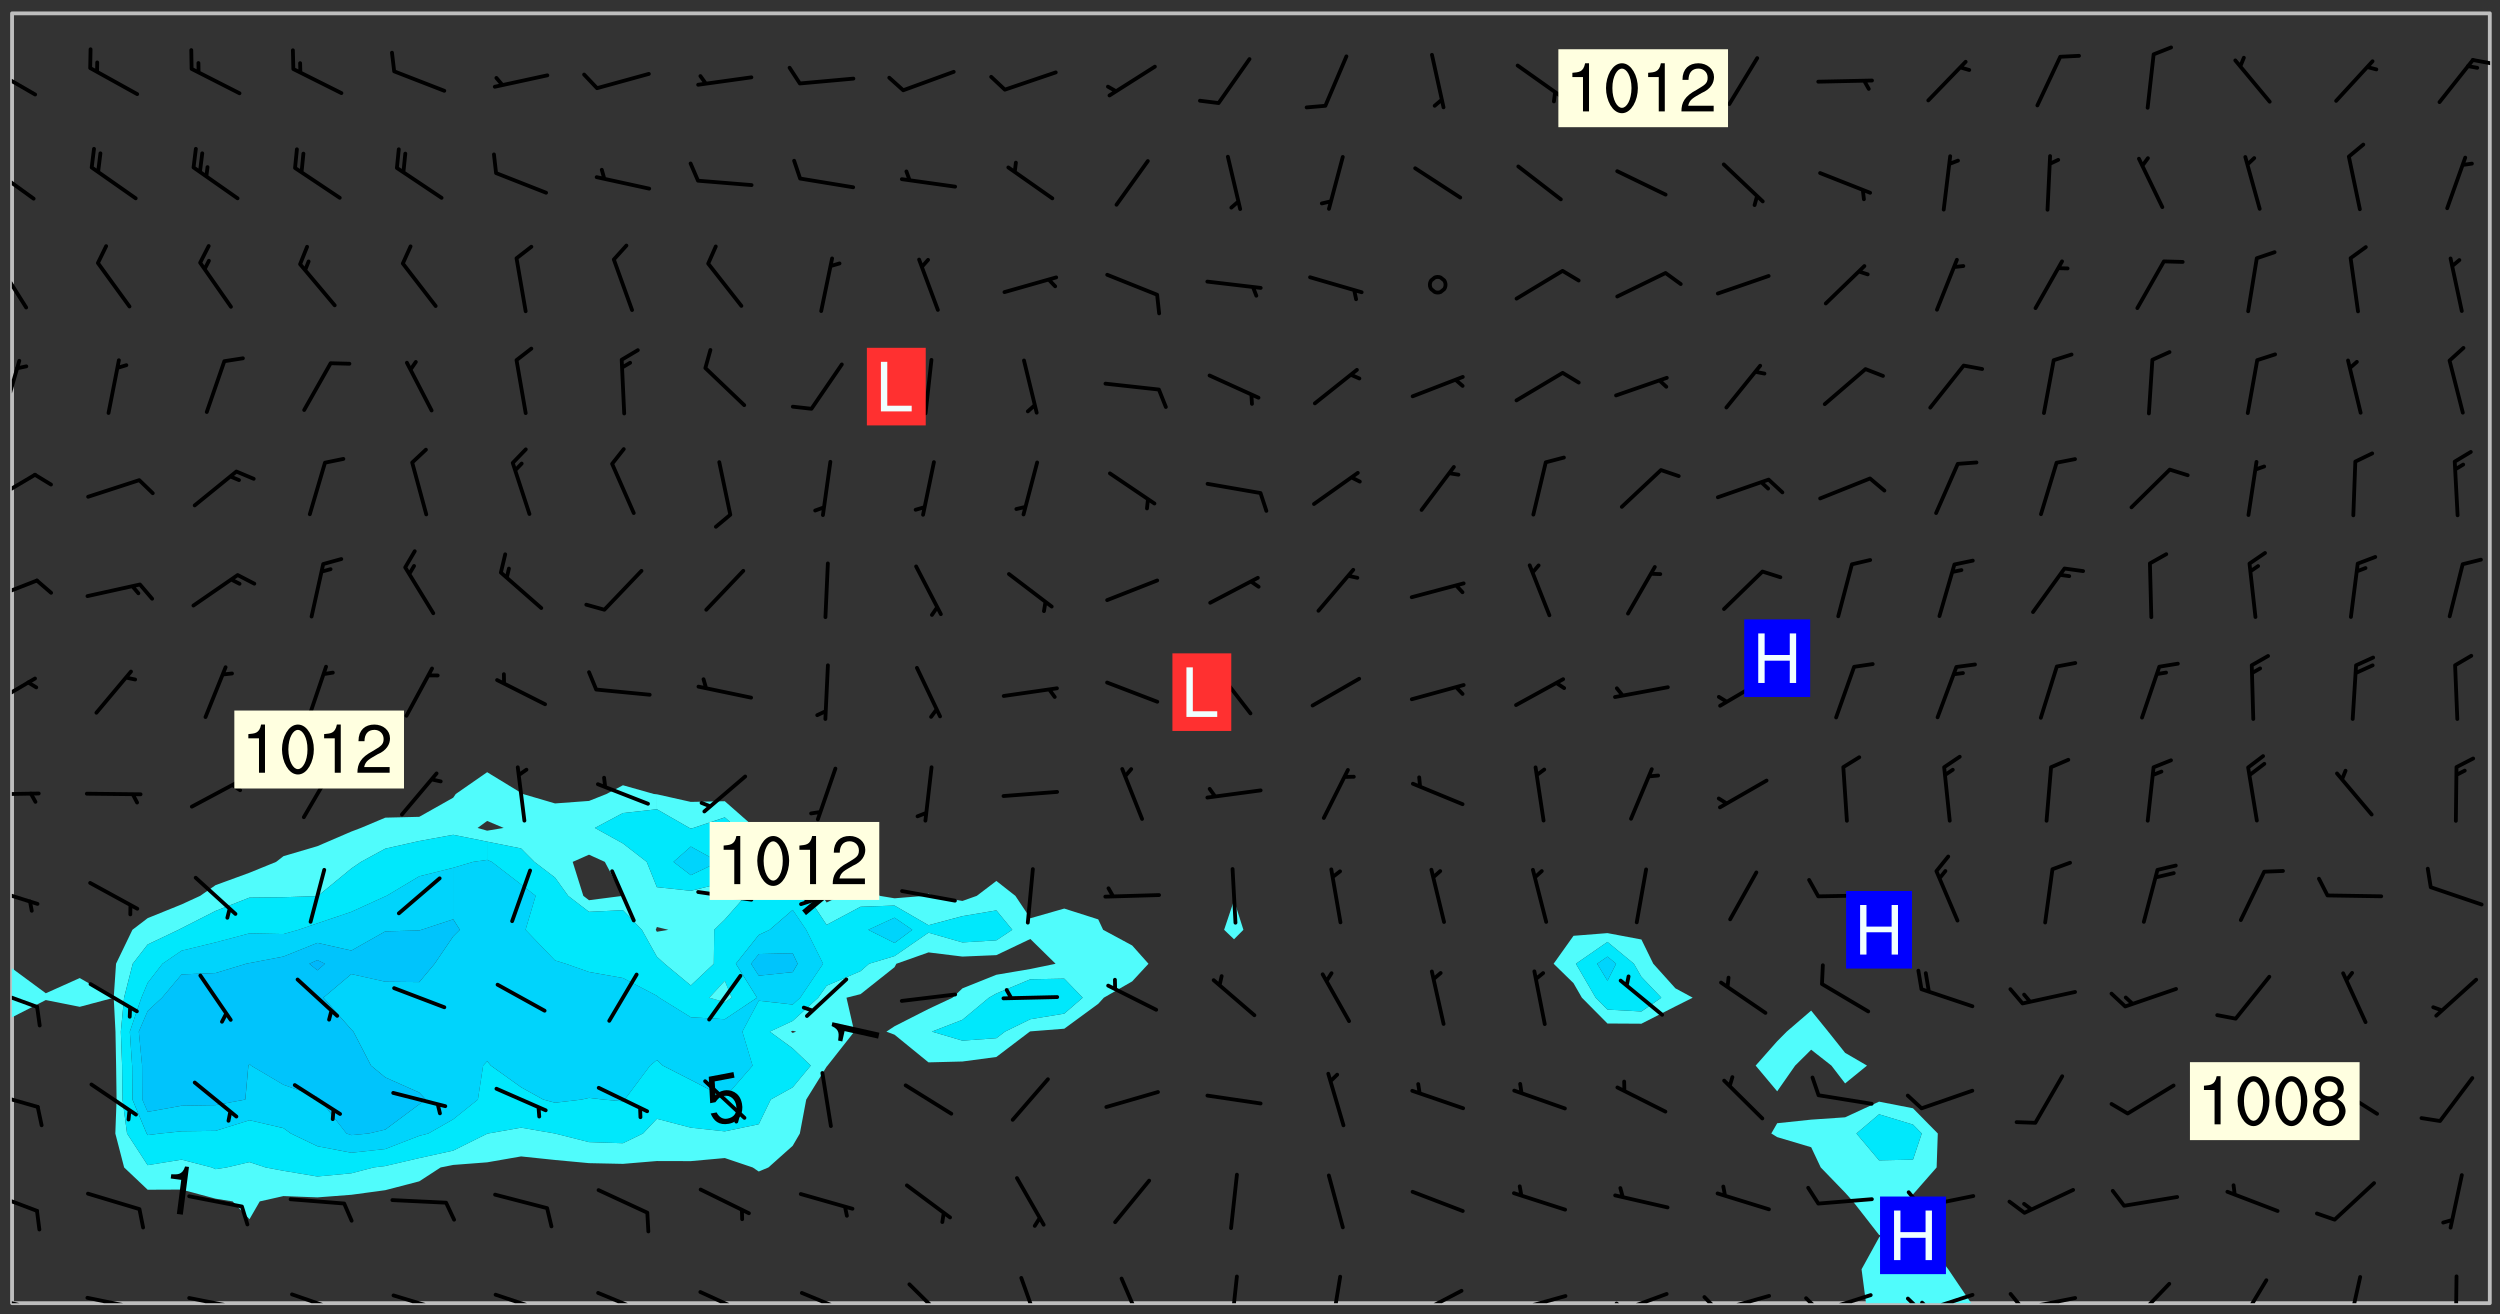 <svg xmlns="http://www.w3.org/2000/svg" role="img" xmlns:xlink="http://www.w3.org/1999/xlink" viewBox="142.45 309.95 326.84 171.84"><rect x="142.45" y="309.95" width="326.84" height="171.84" fill="#333333" stroke="none"/><defs><clipPath id="a"><path d="M144 442h1v38.328h-1zm0 0"/></clipPath><clipPath id="b"><path d="M144 311.672h1V437h-1zm0 0"/></clipPath><clipPath id="c"><path d="M144 311.672h324v168.656H144zm0 0"/></clipPath><clipPath id="d"><path d="M374 453h27v27.328h-27zm0 0"/></clipPath><clipPath id="e"><path d="M467 311.672h1v168.656h-1zm0 0"/></clipPath><clipPath id="f"><path d="M144 479h4v1.328h-4zm0 0"/></clipPath><clipPath id="g"><path d="M147 480h2v.328h-2zm0 0"/></clipPath><clipPath id="h"><path d="M146 480h1v.328h-1zm0 0"/></clipPath><clipPath id="i"><path d="M153 479h9v1.328h-9zm0 0"/></clipPath><clipPath id="j"><path d="M160 480h2v.328h-2zm0 0"/></clipPath><clipPath id="k"><path d="M159 480h2v.328h-2zm0 0"/></clipPath><clipPath id="l"><path d="M166 479h9v1.328h-9zm0 0"/></clipPath><clipPath id="m"><path d="M173 480h3v.328h-3zm0 0"/></clipPath><clipPath id="n"><path d="M172 480h2v.328h-2zm0 0"/></clipPath><clipPath id="o"><path d="M180 478h8v2.328h-8zm0 0"/></clipPath><clipPath id="p"><path d="M186 480h1v.328h-1zm0 0"/></clipPath><clipPath id="q"><path d="M193 479h8v1.328h-8zm0 0"/></clipPath><clipPath id="r"><path d="M199 480h2v.328h-2zm0 0"/></clipPath><clipPath id="s"><path d="M206 478h9v2.328h-9zm0 0"/></clipPath><clipPath id="t"><path d="M220 478h8v2.328h-8zm0 0"/></clipPath><clipPath id="u"><path d="M233 478h8v2.328h-8zm0 0"/></clipPath><clipPath id="v"><path d="M247 478h8v2.328h-8zm0 0"/></clipPath><clipPath id="w"><path d="M261 477h6v3.328h-6zm0 0"/></clipPath><clipPath id="x"><path d="M275 476h4v4.328h-4zm0 0"/></clipPath><clipPath id="y"><path d="M288 476h5v4.328h-5zm0 0"/></clipPath><clipPath id="z"><path d="M303 476h2v4.328h-2zm0 0"/></clipPath><clipPath id="A"><path d="M316 476h2v4.328h-2zm0 0"/></clipPath><clipPath id="B"><path d="M327 478h7v2.328h-7zm0 0"/></clipPath><clipPath id="C"><path d="M340 479h8v1.328h-8zm0 0"/></clipPath><clipPath id="D"><path d="M353 478h8v2.328h-8zm0 0"/></clipPath><clipPath id="E"><path d="M353 480h2v.328h-2zm0 0"/></clipPath><clipPath id="F"><path d="M366 479h8v1.328h-8zm0 0"/></clipPath><clipPath id="G"><path d="M365 479h3v1.328h-3zm0 0"/></clipPath><clipPath id="H"><path d="M380 479h8v1.328h-8zm0 0"/></clipPath><clipPath id="I"><path d="M378 479h3v1.328h-3zm0 0"/></clipPath><clipPath id="J"><path d="M393 478h8v2.328h-8zm0 0"/></clipPath><clipPath id="K"><path d="M391 479h3v1.328h-3zm0 0"/></clipPath><clipPath id="L"><path d="M393 480h2v.328h-2zm0 0"/></clipPath><clipPath id="M"><path d="M406 479h8v1.328h-8zm0 0"/></clipPath><clipPath id="N"><path d="M405 478h3v2.328h-3zm0 0"/></clipPath><clipPath id="O"><path d="M420 477h7v3.328h-7zm0 0"/></clipPath><clipPath id="P"><path d="M434 477h5v3.328h-5zm0 0"/></clipPath><clipPath id="Q"><path d="M449 476h3v4.328h-3zm0 0"/></clipPath><clipPath id="R"><path d="M463 476h1v4.328h-1zm0 0"/></clipPath><clipPath id="S"><path d="M144 465h4v4h-4zm0 0"/></clipPath><clipPath id="T"><path d="M144 452h4v3h-4zm0 0"/></clipPath><clipPath id="U"><path d="M144 438h4v4h-4zm0 0"/></clipPath><clipPath id="V"><path d="M144 425h4v4h-4zm0 0"/></clipPath><clipPath id="W"><path d="M144 413h4v2h-4zm0 0"/></clipPath><clipPath id="X"><path d="M144 398h4v5h-4zm0 0"/></clipPath><clipPath id="Y"><path d="M144 385h4v4h-4zm0 0"/></clipPath><clipPath id="Z"><path d="M144 371h4v5h-4zm0 0"/></clipPath><clipPath id="aa"><path d="M144 356h2v9h-2zm0 0"/></clipPath><clipPath id="ab"><path d="M144 343h3v8h-3zm0 0"/></clipPath><clipPath id="ac"><path d="M144 331h4v6h-4zm0 0"/></clipPath><clipPath id="ad"><path d="M144 318h4v5h-4zm0 0"/></clipPath><clipPath id="ae"><path d="M465 317h3v2h-3zm0 0"/></clipPath><g id="af" clip-path="url(#clip1)"><path fill="#fff" fill-opacity="0" fill-rule="evenodd" d="M0 0h1000v1000H0zm0 0"/><path fill="#d3d3d3" fill-opacity="0" fill-rule="evenodd" d="M162.152 355.867l-.234.293.059.234.117.172.176.234.293.348.113.059.117-.172.059-.234.176-.176.465-.176h.699l.234.293.289.816.059.176.176.23.352.234.699.699.172.176.234.348.234.41.289.582.41.465.23.234.234.176.117.23.176.293.172 1.164v.234l.059.289.059.117.117.117.348.41.117.172.176.176.176.234.117.172.172.352.059.234.234.406.234-.059-.176.176-.059.93h-.582l-.234-.113-.348.113-.117.117-.059.293-.059.176-.117.172-.465.293-.059.234-.059.113v.645l.059.172v.41l.059.059v.406l.059.406.117.176.059.059.23.641-.059.293v.699l-.059.582v.234l-.059.23-.055.352v1.922l.055.117h.426l-.367.117-.023.352.891 1.168 1.742.539 1.34.359v.539l.09.809.535.715 1.52.27.891-.086.09 1.164.535.18 1.16-.18 2.055-.984 1.16-.363 1.879-.176 1.695-.18-.18.719-1.516.086-1.25.09-.805.27-1.074.809.27.719.535.898-.18.625-.266.809.266 1.078.625.898.805.18 1.25-.18-.266.723.098.504.055.293v.172l.059.293v.406l.176.117.352.117h.406l.293-.176.113-.117.059-.117.117-.23.059-.176.352-.465.23-.176.176-.059.176.059.059.176.117.988.055.469.059.172.117.234.176.059.816.059h.289l.117.234.059.406.059.352v1.105l.117.293.117.348.289.699.176.352.582.754.352.176.172.059.469.234.641.465.348.234.293.176.293.055.23.062.816.348.293.176.113.172.352.352.117.176.523.641v.289l.059.352v.348l.059.352.059.289.117.059.172.059h.176l.582.234.176.117.176.289.176.234.113.234.293.23.117.117v.41l.059.055.289.234.234.117.059.117.117.172.059.117.23.234.059.176.234.059.117.059-.117.113-.059.117v.117l-.117.293-.117.289v.582l.176.117.117.059.059.117.117.117.113.059.176.348.059.352.059.406v.176l-.059.176-.117.699v.172l.117.176.293.293h.406l.176.117.117.172.117.293v.234h-.527l-.23-.234h-.234l-.176.059-.059.699.059.348.117.176.176.41.117.23.289.469.176.055h.523l.234.059.758.641.059.293v.234l.059.059.23.348v.352l-.117.172v.293l.293.289.293.176.172.059.293.176.293.117.582.406.289.234.293.176.219.16.016.012.23.176.641.523.176.234.117.176.176.176.113.172v.641l.117.176.469.117.582.117.234.059.23.113.293.117.113.059.586.352.289.172.176.062.176.055.176.059.699.352.289.176.234.055.289.176.234.117.641.406.293.117.172.059.234.059.41.059.23.059.234.117.059.172-.41.176.469.059.059.293.113.234.176.055.234.059.176.059.406.117.641.234.117.172.059.234v.176l-.059.117-.059.406.234.234.117.059.348.117.641.23.176.117.289.117.176.176.234.465.582 1.105.176.176.348.176.176.117.352.117 1.047.523.234.059.465.113.293.059.465.176.758.582.234.234.348.465.176.176.289.234.816.699.293.176.289.289.293.176.293.289.695.641.176.176.293.234.289.234.469.289.641.582.348.234.234.293.348.348.352.465.934.992.348.406.117.176.234.059.113.117.645.176.23.113.234.059.293.176.23.117.934.699.406.406.234.176.406.176.234.117.816.348.348.234.234.117.293.289.23.117.758.352.352.172.23.059.293.117.234.059.871.176h.816l.469.23.172.059.875.699.465.117.293.059.176.059.23.059.469.059.348.059.352.059.406.059h.293l.172.059v.23l.176.176h.293l.348.059.352.059.699.117h.641l.465-.234.293-.176.172-.117.41-.172.289-.176.934-.465.469-.293.523-.293.465-.172.465-.176 1.051-.465.289-.117.41-.117.289-.117.527-.176 1.516-.699.582-.348.289-.059.293-.059.348-.117.875-.23.352-.117h.113l.234-.059.875-.234.234-.059h.812l.352-.059.816-.117.172-.059.352-.055.293-.059.23-.059.816-.176.176-.059h.348l.234-.059.465-.117.758-.172.234-.059h.348l.41-.117.289-.059 1.285-.059h.289l.41-.059.23-.059h.176l.875-.117h.406l.41-.117h.348l.352-.113.871-.059h1.75l1.047.289.41.117.289.117.352.117.289.117 1.051.172.289.059h.293l.293.059.172.059.41.059.172.059.117.059h.117l.117.059.352.059h.113l.41.066 1.922.395 1.926.395 1.52.449 1.695.719 2.145.805 1.605-.719 1.43-.805 1.16-1.078 1.25-.449 3.035-.719 1.875-.359 2.145-1.348 2.234-1.254 2.5-1.258 1.695-.449 1.785-.18 1.16-.27.625.539 1.34-.27.715-.988.984-1.344.445-.18.805-.359 1.875-.539 1.785-.449 1.25-.27 1.16-.09 1.699-.09 1.961-.27 1.25-.09h.539l.625-.09h.891l2.145-.18 2.41-.18 2.59-.09 1.695.18 1.609.09 1.43.359 1.16.719 1.875.988 1.16 1.527.266.715.629.09.355.898.535.539.535 1.527 1.074.359h.535l-.805.535.09 1.707.715 2.695.891.805.895.988.715 1.258 1.785.539 1.52-.18.355 1.344 1.609-.805.98-.539.27.27.316-.215.219-.145.801.449.449-.359h.355l.535-.27.539-.719.535-.27.625-.988 1.16.449.84.371 1.395.617 1.695-.18h1.605l1.785.09.18-1.707.535-1.344.805.27.492.848.402.406-.09.539v.359l.715.449.711-.27h1.43l.359.988.445 1.258.715 1.344 1.25.629 1.695.629.715-.18.18-.539.98-.09.449.359.086 1.258-.266.629-.535.18v.539l.715.984.266.539.984.988.801 1.078-.266.359-.09.898-.625 2.332-.355 2.066-.09 1.793-.18.719-.09.539v1.438l-.98 1.883-.359 1.707-.535.898-.805 1.168-.266.539 2.055 1.254.086.359-.355.539-.09-.18v.809l.09 1.438-.445.715-1.074.094-.266.715.535.898.805.719 1.16.809 1.34.27.445.359-.355.449-1.789-.09-1.25-.449-.715-.719-.625-.09-.176 3.59-.188 1.309h89.359V311.703h-55.27v49.082l.762.125 3.289.543 2.023 2.836v2.754l2.352.332 2.348.332h4.051l-1.379 4.16-2.023.707-2.023.703-.543.344-2.594 1.617-.188.117-2.023-2.078-.73-2.742-2.672-2.078-1.375-3.5-.066-.082-1.957-2.672 2.75-1.418v-49.082H294.422v91.414l.117.031.133.012.074.074.105.047.09.059.086.059.09.059.297.297.059.09.031.117.027.117.016.137-.031.117-.059.09-.059.086-.043.105-.047.102-.027.121v.145l.176.27.148.148.074.086.074.074.043.105.062.09.059.086.043.105.059.09.047.102.043.105.059.086.117.18.074.074.062.086.059.09.043.105.059.09.059.086.062.09.059.09.043.102.117.18.074.074.059.086.074.074.09.059.105.047h.148l.133-.016.133.016.102-.047.074-.074.047-.102-.016-.133v-.148l-.047-.105-.027-.117-.047-.102-.027-.121-.043-.102-.062-.09-.043-.102-.043-.105-.031-.117-.016-.133-.012-.137.086-.059.059-.086.121-.031.043.105.016.133v.117l.059.102.059.09.09.059.148.148.059.09.043.105-.012.102.086.059.105.047.086.059.09.059.074.074-.117.027-.105.047-.086.059-.074.074-.059.09-.062.086-.027.121-.047.102-.043.105-.031.117-.012.133-.016.133v.148l.027.117.047.105.043.102.059.09.074.074.09.059.074.074.09.059.059.09.043.105.047.102.117.031.133.016h.148l.117-.031.105.043.043.105.047.102.027.121L299.5 410l.027.117.031.121.027.117.105.043.102.047.133-.016.148.148.062.086.074.074.07.074.09.062.105.043.102.043.117.031.137.016.117-.031.074-.074.027-.117-.012-.133-.031-.121-.027-.117.043-.105h.117l.09.062.117.027h.148l.133.016h.148l.133.016.133-.016h.148l.133-.016.133-.012.137.012.117-.027.133-.016.191-.059-.059.176-.016.133-.027.121-.016.133-.059.086-.133.016-.105.047-.105.043-.117.031-.117.027-.266.031h-.148l-.133.016-.074.074.059.086.148.148.117.18.074.07.09.062.09.059.086.059.09.059.102.043.105.062.105.043.086.059.105.047.102.043.18.117.059.09-.043.102-.047.105.016.133.223.223.059.09.043.102.031.121.043.102.016.133.031.117.012.137.031.117.148.148.102.043.105.043.117.031.133.016.137.016h.117l.117-.031.09-.059.043-.105.047-.102.043-.105.031-.117.012-.133v-.148l-.012-.133-.016-.133-.031-.117-.043-.105-.047-.105-.043-.102-.043-.105-.016-.133.016-.133.027-.117.031-.117.027-.121.047-.102.09-.059.086-.062.074-.074.09-.059.223-.223.059-.086.074-.074.117-.18.059-.086v-.148l-.074-.074-.102-.047-.105-.043-.102-.043-.059-.09-.047-.105-.027-.117.09-.059.117-.031.102-.043.18-.117.148-.148.012-.133-.012-.105-.09-.059-.133.016h-.148l-.133.016-.133-.016-.121-.031-.086-.059-.074-.074-.059-.09-.062-.086-.117-.18-.059-.086.031-.121.086-.059.121-.031.059-.086v-.121l-.031-.117-.059-.09-.059-.086-.047-.105-.027-.117-.016-.133.059-.09.074-.074.09-.059.117-.18.074-.074.059-.086.148-.148.121-.031.133-.016.133.016.074.074.043.105.016.133-.031.117-.117.031-.133.012-.148.148-.043.105-.047.102-.027.121-.031.117v.148l.031.117.043.105.059.09.074.07.074.074.117.031.121.027.117-.027.133-.016h.117l.09.059.074.074.047.105.059.086.102.047.133.016.105.043.086.059-.012.105-.074.074-.18.117-.059.09-.09.059-.07.074-.074.074-.062.09-.027.117-.016.133.016.133-.016.133v.148l.016.133.027.117.031.121.074.074.09.059.086.059.09.059.117.031v.086l-.102.047-.09.059-.266.031-.117.027h-.148l-.105.043-.102.047-.059.09-.062.234-.012.133-.031.121-.016.133v.293l-.012.133.012.137.016.133.133.016.133.012.121.031.086.059.074.074.047.105.043.102.016.133v.445l-.016.133v.445l.031.266.027.117.016.133.031.117.086.211.031.266v.148l-.031.117-.027.117-.031.121-.027.117-.031.117-.031.121-.012.133-.016.133.09.059.117-.031.102.016.047.105-.031.266v.441l-.043.105-.047.105-.043.102-.043.105-.059.086-.031.121-.043.117-.031.117-.016.133.016.133.059.09.105.047.086.059.059.086-.012.137-.031.117-.043.102v.445l-.016.133v.148l-.031.117-.043.105-.027.117-.047.105-.043.102-.031.121-.027.117-.031.133-.031.117-.027.117-.043.105-.031.117-.031.121-.012.133-.016.133v.297l.027.117v.148l.047.398.027.117.059.09.121.031h.148l.133-.016.059.09v.117l-.059.09-.09.059-.102.043-.105.047-.09.059-.086.059-.137.016-.117-.031-.133-.016-.102.047-.062.086-.012.137-.016.133-.031.117-.027.117-.016.133-.031.121v.297l.016.133.031.117v.148l.012.133v.148l-.027.117-.047.102-.027.121-.031.117-.059.09-.074.074-.102.043-.105.047-.117.027-.121.031-.102-.047.059-.086.105-.047.027-.117.031-.117.027-.121.031-.117v-.148l.016-.133-.031-.117-.043-.105-.105.016-.074.074-.102.043-.09.062-.074.074-.043.102-.016.133-.031.117L304.25 426l-.031.117-.027.117-.031.121-.027.117-.031.117-.043.105-.09.059h-.09l-.117-.031-.031-.086.016-.137-.031-.117v-.148l-.012-.133v-.148l-.062-.234-.027-.121-.043-.102-.047-.105-.059-.086-.059-.09-.043-.105-.062-.086-.148-.148-.07-.074-.105-.047-.105-.043-.102-.043-.297-.297-.09-.074-.086-.059-.105-.043-.09-.062-.086-.059-.105-.043-.09-.059-.086-.062-.074-.07-.105-.047-.086-.059-.105-.043-.09-.062-.102-.043-.105-.043-.086-.059-.105-.047-.105-.043-.102-.047-.09-.059-.102-.043-.105-.043-.09-.062-.117-.027-.133-.016-.133.016H299.75l-.133.016-.117-.031-.09-.059-.074-.074-.09-.059-.102-.047h-.148l-.121-.027-.102-.043-.074-.074-.117-.18-.09-.059-.102-.043-.09-.062-.105-.043-.09-.059-.086-.059-.105-.047-.059-.086-.059-.09-.043-.105-.047-.102-.074-.074-.086-.059-.074-.074-.09-.059-.223-.223-.043-.105-.031-.266.105-.043h.145l.105.043.074.074.09.059.086.059.105.047.09.059.148.148.07.074.148.148.062.086.074.074.086.059.074.074.09.062.09.059.086.059.27.176.102.047.105.043.102.043.047-.074.059-.086.074-.074.07-.074.105.043.074.074.059.09.043.102.047.105.043.105.121.027.117-.027.074-.09.043-.105.059-.09.074-.074.105-.043.117-.027.133.012.09.059.148.148.059.09.043.105.047.102.043.105.043.102.105.047.105.043.133.016.086-.059.059-.09.074-.074.105-.043.117.027.105.047.102.043.105.043.102.047.18.117v.117l-.016.133.016.133.016.137.059.086.102.047.121.027.117.031h.148l.117-.031.059-.09.18-.117.059-.09.074-.074.059-.086.117-.18.18-.117.117.031.09.059.043.074-.016.133v.117l.09.059h.148l.133-.016.133-.012.266-.031.105-.043.117-.031.121-.027.074-.074.07-.074.062-.09-.016-.105-.047-.102-.102-.043-.105-.016-.117.027-.266.031h-.148l-.074-.074-.09-.059-.117-.031-.117-.027-.133-.016h-.148l-.133.016h-.297l-.105-.047-.148-.148-.043-.102-.059-.09.223-.223.086-.059.105-.043.117-.031.133-.016.133.016.137.016.102.043.133-.012.09-.062.102-.043.062-.09-.047-.102-.09-.059-.117-.031-.102-.043-.059-.09-.062-.09v-.117l.016-.133.105-.047.074-.07v-.121l-.09-.059-.031-.117.09-.059.074-.074.043-.105.059-.09.047-.102.016-.133v-.148l-.047-.105-.043-.102-.09-.059-.133-.016-.102-.043-.137-.016-.117-.031h-.445l-.133-.016-.133-.012-.133-.016-.117-.031h-.148l-.133-.016-.133-.012-.266-.031-.121-.043-.086-.059-.074-.074v-.148l.012-.133.105-.047.102-.043.133-.016h.152l.133-.016h.293l.121.031.102.043.09.059.234.062.121-.047.09-.059.102-.043.133-.016.105.043.102.047.133.012.121-.027h.145l.121-.031.117-.027.105-.047.074-.074.086-.059.148-.148.059-.086.047-.105.027-.117.016-.105-.102-.043-.09-.059-.117-.031-.105-.043-.09-.062-.074-.086-.074-.074-.102-.043-.105-.047-.102-.043-.059-.09-.047-.102-.086-.211-.062-.086-.059-.09-.074-.074-.086-.059h-.27l-.117.031-.09.059-.102.043-.133.016-.105-.016-.027-.117-.062-.09-.117-.031-.102-.043-.148-.148-.031-.117-.016-.105.074-.074.18-.117.117-.027.117-.031.137.016.102.043.105.043.102.047.105.043.117.031.133.016.117.027.133.016.105-.016.09-.059-.074-.074-.105-.043-.074-.074-.074-.09-.148-.148-.086-.059-.09-.059-.074-.074-.09-.059-.102-.047-.121-.027-.102-.047-.105-.043-.117-.031-.102-.043-.121-.031h-.148l-.117.031-.105.043-.086.062-.18.117-.086.059-.09.059-.105.047-.086.059-.105.043-.102.043-.105.047-.074.074-.059.09-.059.086-.047.105-.059.086-.074.074-.133-.012-.117-.031h-.117l-.074.074-.09.059-.074.074-.09.059-.086.059-.105.047-.102.043-.137.016-.102-.043-.148-.148-.105-.047h-.086l-.105.047-.102.043-.121.031-.117-.031-.074-.074v-.117l.031-.121.074-.07.059-.09.074-.074.117-.031.105-.043h.293l.133-.016.137-.016.102-.043.09-.059.102-.047.09-.059.133-.012.09.059.133.012.09-.059.086-.059.105-.043.09-.059.086-.062.09-.059.148-.148.059-.086.059-.09.105-.043.133-.016.117.027.121.031.059-.059.059-.09.031-.266.027-.117.105.012.133.016.102-.043.09-.059.059-.09.074-.074.059-.09.047-.102.012-.133-.012-.133-.047-.105-.148-.148-.059-.09-.059-.086-.043-.105v-.445l.016-.133v-.148l.012-.133-.059-.059-.09.059-.102-.043-.18-.117-.086-.059-.062-.09-.059-.09-.074-.074-.086-.059-.121.031-.102.012-.105.047-.086.059-.105.043-.148.148-.09.059-.086.059-.09.062-.105.043-.133.016v-.121l.105-.043.117-.031.074-.07.043-.105v-.148l-.027-.117-.148-.148-.133-.016h-.148l-.117.031-.105.043-.102.043-.09.062-.117.027-.074-.074.012-.133-.043-.102-.043-.105-.09-.059-.117.027-.121.031-.117.031-.102.043-.121.031-.102.043-.105.043-.09.059-.102.016v-.117l.016-.133-.059-.09-.074.043-.148.148-.059.09-.074.074-.047.105-.043.102-.074.074-.059.09-.074.074-.059.086-.074.074-.09.062-.074.07-.074.074-.102.016-.133.016-.105-.043v-.121l.148-.148.043-.102.059-.09.047-.102.043-.105.059-.09.031-.117.043-.102.031-.121.027-.117.047-.105.043-.102.043-.105.074-.07.09-.062.09-.059.102-.043h.297l.266-.031.105-.043-.074-.074-.117-.031-.105-.043-.09-.059-.102-.047-.09-.059-.102-.043-.105-.043-.09-.062-.086-.059-.105-.043-.102-.043-.121-.031-.117-.031-.102-.043L297.5 410.25l-.102-.043-.09-.059-.043-.105-.016-.133.102-.043.133-.016.137.016.133-.016.102-.043.059-.09.016-.105-.09-.059-.074-.074-.102-.043-.09-.059-.148-.148-.043-.105-.016-.133v-.293l-.059-.09-.09-.059-.074-.074-.043-.105-.031-.117-.059-.09-.074-.074-.117-.027-.074-.074-.09-.059-.09-.062-.086-.059-.074-.074-.059-.086-.047-.105-.086-.059-.148-.148-.195-.059-.133.016-.102.043-.074.074-.047.102-.043.105-.059.09-.059.086-.297.297-.09.059h-.086l-.062-.086-.043-.105.031-.117.059-.09.027-.117-.012-.133-.09-.062-.105.047-.117.027-.117.031-.27.176-.102.047-.117.027-.105.047-.09.059-.102.043-.059-.086-.047-.105.016-.133.047-.105.07-.074.074-.07.059-.09v-.148l-.043-.105h-.238l-.102.047-.031.117-.027.117-.031.121-.074.043-.133.016-.074-.047-.043-.102-.043-.105-.047-.102-.043-.105-.121.031-.102.043-.133.016-.117.031-.105.043-.09.059-.102.047-.121.027-.133.016-.102-.043-.059-.09-.047-.105-.043-.102-.043-.105v-.117l.059-.09.086-.059.18-.117.102-.047.105-.043.105-.059.102-.043.09-.062.102-.043.105-.059.102-.047.09-.059.105-.043.102-.043.09-.062.102-.043.137-.016.117.031.102.043.121.031.102.043.105.047.102.043.105.043.102.047.105.043.102.043.105.047.086.059.105.043.117.031.105.043.102.047.09.059.105.043.102.043.105.047.117.027.102.047.121.027h.148l.086-.059.016-.102.059-.09-.027-.117-.074-.074-.117-.18-.074-.074-.09-.074-.18-.117-.086-.059-.105-.043-.102-.047-.27-.176-.059-.09-.074-.074-.059-.09-.043-.102-.031-.117-.016-.137v-.562l-.012-.133-.016-.133-.031-.117-.016-.133-.012-.133-.031-.121-.223-.223-.059-.086-.016-.105.031-.117.133-.016v-91.414H172.992v1.453l-.059.234-.352 1.051-.172.523-.117.348-.176.41-.117.172-.234.293-.23.059h-.352l-.117.059-.23.406v.293l.117.176.23.23.117.234.641.758.293.465.176.234.23.352.234.348.641.816.176.465.172.41.117.695.176.469.117 1.398.059.465v.875l.117 1.047v4.781l-.059.465-.352 1.281-.176.523-.113.41-.352.93L172.934 336l-.234.582-.117.176-.172.348-.176.406-.352.816-.059.293-.113.293-.117.289-.059.176-.117.875-.059.406-.059.117-.059.176-.059.172-.23.527-.117.172v.234l-.117.234-.059.172-.176.586v.289l-.059.176v.293l-.059.113-.059.527v.172l-.055.234v2.621l-.176.816-.117.176-.176.234-.117.172-.113.234-.586.934-.23.289-.293.465-.176.234-.289.352-.352.699-.113.23-.176.41-.176.23-.406.527-.816.699-.293.172-.289.234-.176.117-.176.176-.523.406-.527.176-.172.176-.234.055-.641.176h-.758m12.211 31.023l-1.074.449.359.895 1.25-.715.445-.539-.98-.09"/><path fill="#d3d3d3" fill-opacity="0" fill-rule="evenodd" d="M201.508 416.598h-.895l.449.629.98.359.805-.09.445-.988-.176.09-.715-.355-.895.355m154.621 59.07l-.059-.523v-.293l.113-.293.059-.23.469-.469h.113l.117-.113.117-.059h.176l.234-.059h.348l.234.059.117.059.23.172.059.176.117.582v.293l-.117.176-.172.289-.176.176-.527.523-.23.234-.117.059h-.176l-.117-.059-.406-.293-.176-.117-.117-.059-.059-.113-.055-.117m6.641-10.957l-.059-.172v-1.109l.059-.172.176-.059.172-.059h.176l.234-.059.117.059.059.699-.059.172-.117.176-.117.059-.234.523-.113.059h-.234l-.059-.117m9.613-14.391l-.117-.176v-.699l.293-.875.117-.172.176-.352.113-.23.117-.293.352-.758.117-.23.172-.234h.176l.117-.059h.641l.117.059.234.234.172.113.352.293.117.117.113.176v.113l.117.059.117.117v.699l-.059.176v.23l-.059.176-.348 1.051-.117.23-.117.234-.117.059-.23.234-.641.289h-.875l-.41-.117-.641-.465"/><path fill="none" stroke="#bebebe" stroke-linecap="round" stroke-linejoin="round" stroke-miterlimit="10" stroke-width=".5" d="M467.957 311.695H144.027v168.625h323.93v-168.625"/><g clip-path="url(#a)"><path fill="#fff" fill-opacity="0" fill-rule="evenodd" d="M144 475.891v4.438h.004H144v-37.371 32.934"/></g><g clip-path="url(#b)"><path fill="#fff" fill-opacity="0" fill-rule="evenodd" d="M144 435.945v.582-124.855h.004H144V435.945"/></g><path fill="#50fcfc" fill-rule="evenodd" d="M144 436.527v6.43h.004v-6.426l-.004-.004"/><g clip-path="url(#c)"><path fill="#fff" fill-opacity="0" fill-rule="evenodd" d="M144.004 480.328v-37.371l4.434-2.266 4.438.883 4.441-1.184.23 4.43.082 4.441.062 4.438-.164 4.438 1.152 4.438 3.074 2.914 4.438-.02 4.438 1.188 2.234.359 2.203 2.328 1.344-2.328 3.098-.699 4.438.172 4.438-.34 4.438-.602 4.441-1.156 2.797-1.816 1.641-.328 4.438-.34 4.438-.773 4.441.465 4.438.414 4.438.094 4.438-.371 4.438.012 4.441-.402 3.648 1.23.789.531 1.266-.531 3.172-2.832.934-1.605.836-4.438 2.668-4.309.117-.129 3.496-4.441-1.02-4.438 1.844-.469 4.441-3.523.234-.445 4.203-1.488 4.438.547 4.438-.188 4.441-2.113 3.301 3.242-3.301.684-4.441.754-4.438 1.777-1.297 1.223-3.141 1.473-4.438 2.258-1.066.707 1.066.398 4.438 3.617 4.438-.113 4.438-.594 4.363-3.309.078-.035 4.438-.348 4.438-3.254.73-.801 3.707-2.133 2.133-2.305-2.133-2.391-3.797-2.047-.641-1.363-4.438-1.414L277.152 430l-1.957-2.93-2.484-1.949-2.562 1.949-1.875.668-3.934-.668-.504-.289-.504.289-3.934.32-1.93-.32-2.512-1.922-2.637 1.922-1.801.871-.578-.871-3.859-3.727-1.273-.715-3.164-3.684-.465-.754-3.973-3.492-4.441.09-4.438-.996-.387-.039-4.051-1.145-2.156 1.145-2.281.906-4.438.328-4.199-1.234-.242-.145-4.438-2.707-4.105 2.852-.332.484-4.438 2.5-4.441.109-3.191 1.344-1.246.473-4.438 1.91-4.438 1.309-.961.746-3.48 1.418-4.438 1.625-2.008 1.398-2.43 1.117-4.438 1.797-1.992 1.523-2.141 4.438-.305 4.422-4.441-2.551-4.438 1.988-4.434-3.273V311.672h159.777v115.977l-1.293 3.859 1.293 1.238 1.227-1.238-1.227-3.859V311.672h48.82V431.941l-4.438.352-2.598 3.652 2.598 2.539 1.094 1.898 3.344 3.375 4.441.027 4.438-2.262 2.266-1.141-2.266-1.227-2.887-3.211-1.551-3.168-4.441-.836V311.672h26.633v130.398l-3.195 2.75-1.246 1.258-2.816 3.184 2.816 3.363 2.348-3.363 2.094-2.078 2.648 2.078 1.789 2.332 2.863-2.332-2.863-1.668-2.207-2.773-2.23-2.75V311.672h88.762v168.656h-67.84l-2.996-4.438-.176-.223-3.047-4.215-1.391-1.676-1.172-2.762 1.172-.914 3.09-3.527.152-4.438-3.242-3.293-4.438-.867-4.438 2.047-4.438.305-4.441.469-.77 1.34.77.477 4.441 1.324 1.246 2.637 3.191 3.297 1.023 1.145 3.414 4.379.25.059-.25.277-2.289 4.16.586 4.438H144.004"/></g><path fill="#50fcfc" fill-rule="evenodd" d="M148.438 440.691l-4.434 2.266v-6.426l4.434 3.273 4.438-1.988 4.441 2.551.305-4.422 2.141-4.438 1.992-1.523 4.438-1.797 2.43-1.117 2.008-1.398 4.438-1.625 3.48-1.418.961-.746 4.438-1.309 4.438-1.91 1.246-.473 3.191-1.344 4.441-.109 4.438-2.5.332-.484 4.105-2.852v6.375l-1.25.914 1.25.359 2.164-.359-2.164-.914v-6.375l4.438 2.707.242.145 4.199 1.234 4.438-.328v7.027l-2.133.941 1.391 4.441.742.57 4.422-.57-2.352-4.441-2.07-.941v-7.027l2.281-.906 2.156-1.145 4.051 1.145.387.039V415.75l-4.438.492-3.668 1.949 3.668 2.031L227 422.629l1.328 3.305v5.211l-.145.363.145.258 1.5-.258-1.5-.363v-5.211l4.438.477 4.441-1.094 2.719 1.754-2.719 3.09-1.383 1.348-.051 4.438-3.008 2.836-3.422-2.836-1.016-.926-1.961-3.512-2.477-2.562-4.438.211-2.719-2.086-1.719-2.391-2.695-2.051-1.746-1.758-4.438-.891-4.438-.895-4.438.812-4.441 1-3.18 1.73-1.258.863-4.352 3.578-.086.031-4.438.148-4.441.051-4.438 1.742-4.438 2.258-.395.207-4.043 1.922-1.949 2.516-1.133 4.438-.422 4.438.164 4.441.055 4.438.594 4.438 2.691 4.141 4.438-.723 3.938 1.02.5.223 1.461-.223 2.977-.699 2.098.699 2.344.438 4.438.746 4.438-.418 2.926-.766 1.512-.188 4.441-1.035 4.438-.977 4.438-2.207.133-.031 4.305-.762 4.414.762.027.008 4.438 1.121 4.438.145 2.625-1.273 1.812-1.922 4.438 1.16 4.441.484 4.438-.934 1.57-3.227 2.867-1.594 2.363-2.844-2.363-2.254-2.992-2.188 2.992-1.395v1.285l-.238.109.238.176.453-.176-.453-.109v-1.285l3.336-3.043 1.102-1.562 4.438-1.906 1.113-.969 3.328-1 4.438-3.059 4.438 1.273 4.438-.273 2.082-1.379-2.082-2.535-4.438.75-4.438 1.188-4.438-2.57-4.441.156-4.438 2.363-2.512-3.789-1.926-1.859-4.438-2.191-.172-.391-2.699-4.438-1.566-1.379-4.105 1.379-.336.074-.18-.074-4.258-2.441v-1.957l4.438.996 4.441-.09 3.973 3.492.465.754 3.164 3.684 1.273.715 3.859 3.727.578.871 1.801-.871 2.637-1.922 2.512 1.922 1.93.32 3.934-.32.504-.289.504.289 3.934.668 1.875-.668 2.562-1.949 2.484 1.949L277.152 430l4.438-1.27v9.164l-4.438.086-4.441 1.855-.965.547-3.473 2.891-3.988 1.547L268.273 446l4.438-.32 1.129-.859 3.312-1.621 4.438-.734 2.406-2.082-2.406-2.488v-9.164l4.438 1.414.641 1.363 3.797 2.047 2.133 2.391-2.133 2.305-3.707 2.133-.73.801-4.438 3.254-4.438.348-.078.035-4.363 3.309-4.438.594-4.438.113-4.438-3.617-1.066-.398 1.066-.707 4.438-2.258 3.141-1.473 1.297-1.223 4.438-1.777 4.441-.754 3.301-.684-3.301-3.242-4.441 2.113-4.438.188-4.438-.547-4.203 1.488-.234.445-4.441 3.523-1.844.469 1.02 4.438-3.496 4.441-.117.129-2.668 4.309-.836 4.438-.934 1.605-3.172 2.832-1.266.531-.789-.531-3.648-1.23-4.441.402-4.438-.012-4.438.371-4.438-.094-4.438-.414-4.441-.465-4.438.773-4.438.34-1.641.328-2.797 1.816-4.441 1.156-4.438.602-4.438.34-4.438-.172-3.098.699-1.344 2.328-2.203-2.328-2.234-.359-4.438-1.188-4.438.02-3.074-2.914-1.152-4.438.164-4.438-.062-4.438-.082-4.441-.23-4.43-4.441 1.184-4.438-.883"/><path fill="#00e8fc" fill-rule="evenodd" d="M158.414 449.262l-.164-4.441.422-4.438 1.133-4.438 1.949-2.516 4.043-1.922.395-.207 4.438-2.258 4.438-1.742 4.441-.051 4.438-.148.086-.031 4.352-3.578 1.258-.863 3.18-1.73 4.441-1 4.438-.812 4.438.895v2.383l-1.852.266-2.586.77-4.438 1.113-4.281 2.559-.16.062-4.438 2.027-4.438 1.5-2.473.848-1.965.555-4.441-.09-4.438 1.18-4.438 1.082-2.504 1.711-1.934 2.504-.816 1.934-1.516 4.438.301 4.441.039 4.438 1.859 4.438.133.203 1.656-.203 2.781-.289 4.438-.059 4.438-1.387 4.441 1.035.969.699 3.469 1.664 4.438.852 4.438-.488 4.441-1.723 1.191-.305 3.246-1.855 3.227-2.582.684-4.438.527-.578.484.578 3.953 2.828 2.895 1.609 1.547.414 3.48-.414.957-.223 1.844.223 2.594.234.227-.234 3.32-4.438.891-.738.773.738 3.664 1.871 4.441 2.301 3.629-4.172-1.336-4.441 2.145-4.043 4.438.5.98-.895 2.992-4.438-2.211-4.438-1.762-2.602-3.012 2.602-1.426.672-2.996 3.766 2.773 4.438-4.215 2.816-4.441-.258-4.137-2.559-.301-.246-4.438-2.324-4.438-.793-3.043-1.074-1.395-.43-3.859-4.008 1.32-4.438-1.902-1.492-3.832-2.949-.605-.266v-2.383l4.438.891 1.746 1.758 2.695 2.051 1.719 2.391 2.719 2.086 4.438-.211 2.477 2.562 1.961 3.512 1.016.926 3.422 2.836 3.008-2.836.051-4.438 1.383-1.348v8.023l-2.016 2.199 2.016.598.895-.598-.895-2.199v-8.023l2.719-3.09-2.719-1.754-4.441 1.094-4.438-.477L227 422.629l-3.109-2.406-3.668-2.031 3.668-1.949 4.438-.492 4.258 2.441.18.074v2.359l-2.27 2.004 2.27 1.738 3.621-1.738-3.621-2.004v-2.359l.336-.074 4.105-1.379 1.566 1.379 2.699 4.438.172.391 4.438 2.191 1.926 1.859 2.512 3.789 4.438-2.363 4.441-.156v1.582l-3.438 1.586 3.438 1.719 2.32-1.719-2.32-1.586v-1.582l4.438 2.57 4.438-1.188 4.438-.75 2.082 2.535-2.082 1.379-4.438.273-4.438-1.273-4.438 3.059-3.328 1-1.113.969-4.438 1.906-1.102 1.562-3.336 3.043-2.992 1.395 2.992 2.188 2.363 2.254-2.363 2.844-2.867 1.594-1.57 3.227-4.438.934-4.441-.484-4.438-1.16-1.812 1.922-2.625 1.273-4.438-.145-4.438-1.121-.027-.008-4.414-.762-4.305.762-.133.031-4.438 2.207-4.438.977-4.441 1.035-1.512.188-2.926.766-4.438.418-4.438-.746-2.344-.438-2.098-.699-2.977.699-1.461.223-.5-.223-3.938-1.02-4.438.723-2.691-4.141-.594-4.438-.055-4.438"/><path fill="#00d4fc" fill-rule="evenodd" d="M159.723 449.262l-.301-4.441 1.516-4.438.816-1.934 1.934-2.504 2.504-1.711 4.438-1.082 4.438-1.18 4.441.09 1.965-.555 2.473-.848 4.438-1.5 4.438-2.027.16-.062 4.281-2.559 4.438-1.113v6.738l-4.16 1.371-.277.086-4.441.121-4.438 2.504-4.438-1-4.438 1.785-4.441.855-.445.086-3.992 1.219-4.438.176-2.555 3.043-1.883 1.742-1.16 2.695.434 4.441.027 4.438.699 1.609 4.438-.801 4.438-.074 3.891-.734.402-4.438.145-.219.199.219 4.242 2.504 4.438 1.586.328.348 3.473 4.438.637.215 2.27-.215 2.168-.512 4.441-3.305.859-.621-.859-.914-4.441-1.98-1.867-1.543-2.301-4.441-.27-.27-3.664-4.168 3.664-3.086 4.438 1 4.441.051 2.008-2.402 2.43-3.574.867-.863-.867-1.371v-6.738l2.586-.77 1.852-.266.605.266 3.832 2.949 1.902 1.492-1.32 4.438 3.859 4.008 1.395.43 3.043 1.074 4.438.793 4.438 2.324.301.246 4.137 2.559 4.441.258 4.215-2.816-2.773-4.438 2.996-3.766 1.426-.672 3.012-2.602v5.668l-4.438.105-1.008 1.266 1.008 1.559 4.438-.461.641-1.098-.641-1.371v-5.668l1.762 2.602 2.211 4.438-2.992 4.438-.98.895-4.438-.5-2.145 4.043 1.336 4.441-3.629 4.172-4.441-2.301-3.664-1.871-.773-.738-.891.738-3.32 4.438-.227.234-2.594-.234-1.844-.223-.957.223-3.48.414-1.547-.414-2.895-1.609-3.953-2.828-.484-.578-.527.578-.684 4.438-3.227 2.582-3.246 1.855-1.191.305-4.441 1.723-4.438.488-4.438-.852-3.469-1.664-.969-.699-4.441-1.035-4.438 1.387-4.438.059-2.781.289-1.656.203-.133-.203-1.859-4.438-.039-4.438"/><path fill="#00c4fc" fill-rule="evenodd" d="M161.027 449.262l-.434-4.441 1.16-2.695 1.883-1.742 2.555-3.043 4.438-.176 3.992-1.219.445-.086 4.441-.855 4.438-1.785v2.25l-1.051.477 1.051.863.984-.863-.984-.477v-2.25l4.438 1 4.438-2.504 4.441-.121.277-.086 4.16-1.371.867 1.371-.867.863-2.43 3.574-2.008 2.402-4.441-.051-4.438-1-3.664 3.086 3.664 4.168.27.27 2.301 4.441 1.867 1.543 4.441 1.98.859.914-.859.621-4.441 3.305-2.168.512-2.27.215-.637-.215-3.473-4.438-.328-.348-4.438-1.586-4.242-2.504-.199-.219-.145.219-.402 4.438-3.891.734-4.438.074-4.438.801-.699-1.609-.027-4.438"/><path fill="#00b8fc" fill-rule="evenodd" d="M183.945 436.809l-1.051-.863 1.051-.477.984.477-.984.863"/><path fill="#fff" fill-opacity="0" fill-rule="evenodd" d="M206.137 417.277l-1.25.914 1.25.359 2.164-.359-2.164-.914m13.316 4.41l-2.133.941 1.391 4.441.742.57 4.422-.57-2.352-4.441-2.07-.941m8.875 9.457l-.145.363.145.258 1.5-.258-1.5-.363"/><path fill="#00d4fc" fill-rule="evenodd" d="M232.766 424.367l-2.27-1.738 2.27-2.004 3.621 2.004-3.621 1.738"/><path fill="#50fcfc" fill-rule="evenodd" d="M237.207 438.184l-2.016 2.199 2.016.598.895-.598-.895-2.199"/><path fill="#00c4fc" fill-rule="evenodd" d="M241.645 437.504l-1.008-1.559 1.008-1.266 4.438-.105.641 1.371-.641 1.098-4.438.461"/><path fill="#fff" fill-opacity="0" fill-rule="evenodd" d="M246.082 444.711l-.238.109.238.176.453-.176-.453-.109"/><path fill="#00d4fc" fill-rule="evenodd" d="M259.398 433.227l-3.438-1.719 3.438-1.586 2.32 1.586-2.32 1.719"/><path fill="#00e8fc" fill-rule="evenodd" d="M268.273 446l-3.988-1.18 3.988-1.547 3.473-2.891.965-.547 4.441-1.855v2.25l-.324.152.324.18.688-.18-.688-.152v-2.25l4.438-.086 2.406 2.488-2.406 2.082-4.438.734-3.312 1.621-1.129.859-4.438.32"/><path fill="#00d4fc" fill-rule="evenodd" d="M277.152 440.562l-.324-.18.324-.152.688.152-.688.18"/><path fill="#50fcfc" fill-rule="evenodd" d="M303.781 432.746l-1.293-1.238 1.293-3.859 1.227 3.859-1.227 1.238m44.383 5.738l-2.598-2.539 2.598-3.652 4.438-.352v1.152l-4.125 2.852 2.582 4.438 1.543 1.559 4.441.242 2.602-1.801-2.602-2.723-.984-1.715-3.457-2.852v-1.152l4.441.836 1.551 3.168 2.887 3.211 2.266 1.227-2.266 1.141-4.438 2.262-4.441-.027-3.344-3.375-1.094-1.898"/><path fill="#00e8fc" fill-rule="evenodd" d="M351.059 440.383l-2.582-4.438 4.125-2.852v1.918l-1.348.934 1.348 2.223 1.133-2.223-1.133-.934v-1.918l3.457 2.852.984 1.715 2.602 2.723-2.602 1.801-4.441-.242-1.543-1.559"/><path fill="#00d4fc" fill-rule="evenodd" d="M352.602 438.168l-1.348-2.223 1.348-.934 1.133.934-1.133 2.223"/><path fill="#50fcfc" fill-rule="evenodd" d="M374.793 452.625l-2.816-3.363 2.816-3.184 1.246-1.258 3.195-2.75 2.23 2.75 2.207 2.773 2.863 1.668-2.863 2.332-1.789-2.332-2.648-2.078-2.094 2.078-2.348 3.363"/><g clip-path="url(#d)"><path fill="#50fcfc" fill-rule="evenodd" d="M374.793 458.613l-.77-.477.77-1.34 4.441-.469 4.438-.305 4.438-2.047v1.652l-2.957 2.508 2.957 3.516 4.438-.094 1.145-3.422-1.145-1.16-4.438-1.348v-1.652l4.438.867 3.242 3.293-.152 4.438-3.09 3.527-1.172.914 1.172 2.762 1.391 1.676 3.047 4.215.176.223 2.996 4.438h-13.75l-.586-4.438 2.289-4.16.25-.277-.25-.059-3.414-4.379-1.023-1.145-3.191-3.297-1.246-2.637-4.441-1.324"/></g><path fill="#00e8fc" fill-rule="evenodd" d="M388.109 461.652l-2.957-3.516 2.957-2.508 4.438 1.348 1.145 1.16-1.145 3.422-4.438.094"/><g clip-path="url(#e)"><path fill="#fff" fill-opacity="0" fill-rule="evenodd" d="M467.996 480.328H468V311.672h-.004H468v168.656h-.004"/></g><path fill="#fff" fill-opacity="0" fill-rule="evenodd" d="M243.848 427.68l3.738 4.488 7.656-6.375-3.738-4.488-7.656 6.375"/><path fill-rule="evenodd" d="M252.332 425.168l.328.391-4.84 4.027-.504-.605 3.453-2.871-.891-1.066.43-.355.406.387.203.16.215.117.238.066h.273l.316-.078.371-.172"/><path fill="#fff" fill-opacity="0" fill-rule="evenodd" d="M258.332 449.277l1.277-5.699-9.719-2.18-1.277 5.699 9.719 2.18"/><path fill-rule="evenodd" d="M251.168 444.086l.109-.496 6.145 1.375-.172.77-4.383-.984-.301 1.355-.543-.121.059-.559.004-.258-.039-.246-.094-.227-.168-.219-.254-.199-.363-.191"/><path fill="#fff" fill-opacity="0" fill-rule="evenodd" d="M162.141 470.059l5.793.75 1.277-9.879-5.793-.75-1.277 9.879"/><path fill-rule="evenodd" d="M166.652 462.449l.504.062-.805 6.246-.781-.102.574-4.453-1.375-.18.07-.551.562.008.258-.02.238-.059.219-.117.203-.184.176-.273.156-.379"/><path fill="#fff" fill-opacity="0" fill-rule="evenodd" d="M234.238 459.398l7.785-1.48-1.91-10.012-7.781 1.48 1.906 10.012"/><path fill-rule="evenodd" d="M235.109 450.723l3.23-.613.137.727-2.59.492.109 1.82.191-.203.242-.184.301-.145.371-.105.324-.035.348.02.355.082.344.156.324.23.145.152.137.172.121.195.102.223.086.25.066.273.051.441-.023.434-.098.406-.172.379-.25.336-.152.148-.172.133-.195.117-.211.098-.234.082-.254.062-.465.051-.414-.027-.355-.094-.312-.16-.266-.215-.223-.262-.188-.301-.152-.332.773-.145.121.211.141.184.152.156.172.125.188.09.203.055.219.016.23-.027.305-.082.262-.121.219-.164.172-.203.121-.242.07-.281.016-.316-.039-.355-.07-.258-.109-.246-.148-.223-.184-.195-.227-.156-.262-.105-.305-.043-.34.031-.324.098-.254.16-.234.234-.254.324-.684.129-.188-3.453"/><g clip-path="url(#f)"><path fill="none" stroke="#000" stroke-linecap="round" stroke-linejoin="round" stroke-miterlimit="10" stroke-width=".5" d="M147.406 481.191l-6.812-1.727"/></g><g clip-path="url(#g)"><path fill="none" stroke="#000" stroke-linecap="round" stroke-linejoin="round" stroke-miterlimit="10" stroke-width=".5" d="M147.406 481.191l.586 2.383"/></g><g clip-path="url(#h)"><path fill="none" stroke="#000" stroke-linecap="round" stroke-linejoin="round" stroke-miterlimit="10" stroke-width=".5" d="M146.414 480.941l.293 1.191"/></g><g clip-path="url(#i)"><path fill="none" stroke="#000" stroke-linecap="round" stroke-linejoin="round" stroke-miterlimit="10" stroke-width=".5" d="M160.758 481.035l-6.883-1.414"/></g><g clip-path="url(#j)"><path fill="none" stroke="#000" stroke-linecap="round" stroke-linejoin="round" stroke-miterlimit="10" stroke-width=".5" d="M160.758 481.035l.691 2.352"/></g><g clip-path="url(#k)"><path fill="none" stroke="#000" stroke-linecap="round" stroke-linejoin="round" stroke-miterlimit="10" stroke-width=".5" d="M159.754 480.828l.348 1.18"/></g><g clip-path="url(#l)"><path fill="none" stroke="#000" stroke-linecap="round" stroke-linejoin="round" stroke-miterlimit="10" stroke-width=".5" d="M174.074 481.016l-6.891-1.371"/></g><g clip-path="url(#m)"><path fill="none" stroke="#000" stroke-linecap="round" stroke-linejoin="round" stroke-miterlimit="10" stroke-width=".5" d="M174.074 481.016l.707 2.348"/></g><g clip-path="url(#n)"><path fill="none" stroke="#000" stroke-linecap="round" stroke-linejoin="round" stroke-miterlimit="10" stroke-width=".5" d="M173.074 480.816l.352 1.172"/></g><g clip-path="url(#o)"><path fill="none" stroke="#000" stroke-linecap="round" stroke-linejoin="round" stroke-miterlimit="10" stroke-width=".5" d="M187.262 481.484l-6.637-2.312"/></g><g clip-path="url(#p)"><path fill="none" stroke="#000" stroke-linecap="round" stroke-linejoin="round" stroke-miterlimit="10" stroke-width=".5" d="M186.297 481.148l.188 1.211"/></g><g clip-path="url(#q)"><path fill="none" stroke="#000" stroke-linecap="round" stroke-linejoin="round" stroke-miterlimit="10" stroke-width=".5" d="M200.621 481.352l-6.723-2.043"/></g><g clip-path="url(#r)"><path fill="none" stroke="#000" stroke-linecap="round" stroke-linejoin="round" stroke-miterlimit="10" stroke-width=".5" d="M199.645 481.051l.234 1.207"/></g><g clip-path="url(#s)"><path fill="none" stroke="#000" stroke-linecap="round" stroke-linejoin="round" stroke-miterlimit="10" stroke-width=".5" d="M213.906 481.445l-6.664-2.23"/></g><g clip-path="url(#t)"><path fill="none" stroke="#000" stroke-linecap="round" stroke-linejoin="round" stroke-miterlimit="10" stroke-width=".5" d="M227.137 481.676l-6.492-2.695"/></g><g clip-path="url(#u)"><path fill="none" stroke="#000" stroke-linecap="round" stroke-linejoin="round" stroke-miterlimit="10" stroke-width=".5" d="M240.398 481.793l-6.387-2.93"/></g><g clip-path="url(#v)"><path fill="none" stroke="#000" stroke-linecap="round" stroke-linejoin="round" stroke-miterlimit="10" stroke-width=".5" d="M253.766 481.676l-6.488-2.695"/></g><g clip-path="url(#w)"><path fill="none" stroke="#000" stroke-linecap="round" stroke-linejoin="round" stroke-miterlimit="10" stroke-width=".5" d="M266.332 482.801l-4.992-4.945"/></g><g clip-path="url(#x)"><path fill="none" stroke="#000" stroke-linecap="round" stroke-linejoin="round" stroke-miterlimit="10" stroke-width=".5" d="M278.332 483.637l-2.363-6.617"/></g><g clip-path="url(#y)"><path fill="none" stroke="#000" stroke-linecap="round" stroke-linejoin="round" stroke-miterlimit="10" stroke-width=".5" d="M291.855 483.555l-2.777-6.453"/></g><g clip-path="url(#z)"><path fill="none" stroke="#000" stroke-linecap="round" stroke-linejoin="round" stroke-miterlimit="10" stroke-width=".5" d="M304.156 476.836l-.75 6.984"/></g><g clip-path="url(#A)"><path fill="none" stroke="#000" stroke-linecap="round" stroke-linejoin="round" stroke-miterlimit="10" stroke-width=".5" d="M317.66 476.859l-1.129 6.938"/></g><g clip-path="url(#B)"><path fill="none" stroke="#000" stroke-linecap="round" stroke-linejoin="round" stroke-miterlimit="10" stroke-width=".5" d="M327.297 481.953l6.23-3.25"/></g><g clip-path="url(#C)"><path fill="none" stroke="#000" stroke-linecap="round" stroke-linejoin="round" stroke-miterlimit="10" stroke-width=".5" d="M340.34 481.27l6.773-1.883"/></g><g clip-path="url(#D)"><path fill="none" stroke="#000" stroke-linecap="round" stroke-linejoin="round" stroke-miterlimit="10" stroke-width=".5" d="M353.742 481.539l6.598-2.422"/></g><g clip-path="url(#E)"><path fill="none" stroke="#000" stroke-linecap="round" stroke-linejoin="round" stroke-miterlimit="10" stroke-width=".5" d="M354.703 481.188l-.914-.82"/></g><g clip-path="url(#F)"><path fill="none" stroke="#000" stroke-linecap="round" stroke-linejoin="round" stroke-miterlimit="10" stroke-width=".5" d="M366.977 481.289l6.758-1.918"/></g><g clip-path="url(#G)"><path fill="none" stroke="#000" stroke-linecap="round" stroke-linejoin="round" stroke-miterlimit="10" stroke-width=".5" d="M366.977 481.289l-1.699-1.77"/></g><g clip-path="url(#H)"><path fill="none" stroke="#000" stroke-linecap="round" stroke-linejoin="round" stroke-miterlimit="10" stroke-width=".5" d="M380.32 481.391l6.699-2.125"/></g><g clip-path="url(#I)"><path fill="none" stroke="#000" stroke-linecap="round" stroke-linejoin="round" stroke-miterlimit="10" stroke-width=".5" d="M380.32 481.391l-1.75-1.719"/></g><g clip-path="url(#J)"><path fill="none" stroke="#000" stroke-linecap="round" stroke-linejoin="round" stroke-miterlimit="10" stroke-width=".5" d="M393.645 481.418l6.684-2.18"/></g><g clip-path="url(#K)"><path fill="none" stroke="#000" stroke-linecap="round" stroke-linejoin="round" stroke-miterlimit="10" stroke-width=".5" d="M393.645 481.418l-1.766-1.699"/></g><g clip-path="url(#L)"><path fill="none" stroke="#000" stroke-linecap="round" stroke-linejoin="round" stroke-miterlimit="10" stroke-width=".5" d="M394.617 481.102l-.883-.852"/></g><g clip-path="url(#M)"><path fill="none" stroke="#000" stroke-linecap="round" stroke-linejoin="round" stroke-miterlimit="10" stroke-width=".5" d="M406.855 481.012l6.891-1.367"/></g><g clip-path="url(#N)"><path fill="none" stroke="#000" stroke-linecap="round" stroke-linejoin="round" stroke-miterlimit="10" stroke-width=".5" d="M406.855 481.012l-1.551-1.898"/></g><g clip-path="url(#O)"><path fill="none" stroke="#000" stroke-linecap="round" stroke-linejoin="round" stroke-miterlimit="10" stroke-width=".5" d="M421.184 482.863l4.867-5.07"/></g><g clip-path="url(#P)"><path fill="none" stroke="#000" stroke-linecap="round" stroke-linejoin="round" stroke-miterlimit="10" stroke-width=".5" d="M435.117 483.34l3.629-6.02"/></g><g clip-path="url(#Q)"><path fill="none" stroke="#000" stroke-linecap="round" stroke-linejoin="round" stroke-miterlimit="10" stroke-width=".5" d="M449.48 483.758l1.531-6.859"/></g><g clip-path="url(#R)"><path fill="none" stroke="#000" stroke-linecap="round" stroke-linejoin="round" stroke-miterlimit="10" stroke-width=".5" d="M463.516 483.844l.09-7.027"/></g><g clip-path="url(#S)"><path fill="none" stroke="#000" stroke-linecap="round" stroke-linejoin="round" stroke-miterlimit="10" stroke-width=".5" d="M147.285 468.254l-6.57-2.48"/></g><path fill="none" stroke="#000" stroke-linecap="round" stroke-linejoin="round" stroke-miterlimit="10" stroke-width=".5" d="M147.285 468.254l.312 2.438m13.082-2.668l-6.73-2.02m6.73 2.02l.48 2.406m12.918-2.746l-6.898-1.34m6.898 1.34l.719 2.348m12.652-2.738l-7.008-.559m7.008.559l.973 2.25m12.348-2.359l-7.02-.34m7.02.34l1.047 2.223m12.16-1.512l-6.801-1.762m6.801 1.762l.57 2.387m12.531-1.793l-6.375-2.949m6.375 2.949l.137 2.453m13.145-2.379l-6.309-3.098m5.391 2.648l.039 1.227m14.418-1.363l-6.758-1.926m5.777 1.645l.254 1.199m13.484.215l-5.641-4.191m4.82 3.582l-.188 1.215m13.25.348l-3.492-6.098m2.98 5.211l-.652 1.039m10.504-.484l4.453-5.434m11.473-.777l-.766 6.988m12.781-6.887l1.832 6.785m9.117-4.648l6.562 2.512m6.688-2.332l6.691 2.152m-5.715-1.836l-.219-1.211m12.48 1.184l6.848 1.574m-5.852-1.344l-.32-1.188M367 465.977l6.715 2.074m-5.738-1.77l-.23-1.207m12.422 2.227l7.004-.574m-7.004.574l-1.324-2.062m14.699 2.477l6.887-1.402m-6.887 1.402l-1.562-1.895m15.141 2.691l6.359-2.996m-6.359 2.996l-1.965-1.469m2.891 1.031l-.98-.734m13.082.246l6.934-1.145m-6.934 1.145l-1.488-1.949m14.988.121l6.566 2.512m-5.609-2.145l-.152-1.219m13.215 4.496l5.156-4.777m-5.156 4.777l-2.316-.805m17.473 1.852l1.473-6.871m-1.258 5.871l-1.18.336"/><g clip-path="url(#T)"><path fill="none" stroke="#000" stroke-linecap="round" stroke-linejoin="round" stroke-miterlimit="10" stroke-width=".5" d="M147.379 454.664l-6.758-1.934"/></g><path fill="none" stroke="#000" stroke-linecap="round" stroke-linejoin="round" stroke-miterlimit="10" stroke-width=".5" d="M147.379 454.664l.512 2.402m12.336-1.402l-5.824-3.934m4.977 3.363l-.129 1.219m14.102-.391l-5.445-4.445m4.652 3.797l-.238 1.203m14.586-.891l-5.922-3.777m5.062 3.23l-.098 1.223m14.715-1.695l-6.809-1.734m5.82 1.48l.289 1.191m13.828-.395l-6.438-2.82m5.5 2.41l.094 1.223m14.105-.691l-6.328-3.062m5.406 2.617l.047 1.223m13.598.086l-5.141-4.789m4.391 4.094l-.316 1.184m12.367.586l-1.113-6.938m16.855 5.324l-5.969-3.711m13.996 4.508l4.605-5.305m7.637 3.629l6.75-1.957m6.465.465l6.953 1.031m8.848-3.887l1.984 6.742m-1.699-5.762l.879-.859m9.816 2.109l6.648 2.281m-5.68-1.949l-.191-1.211m12.551.852l6.625 2.336m-5.664-1.996l-.184-1.215m12.711.465l6.277 3.156m-5.363-2.699l-.027-1.227m13.07-.125l4.992 4.945m-4.266-4.227l.352-1.176m11.266 2.371l6.938 1.117m-6.938-1.117l-.793-2.32m14.258 4.031l6.637-2.305m-6.637 2.305l-1.801-1.668m16.676 3.559l3.516-6.086m-3.516 6.086l-2.449-.086m14.523-1.129l6-3.66m-6 3.66l-2.113-1.246m15.309 1.039l6.238-3.242m7.223-.25l5.949 3.738m-5.086-3.191l.09-1.227m13.223 5.359l4.223-5.617m-4.223 5.617l-2.422-.383"/><g clip-path="url(#U)"><path fill="none" stroke="#000" stroke-linecap="round" stroke-linejoin="round" stroke-miterlimit="10" stroke-width=".5" d="M147.301 441.59l-6.602-2.41"/></g><path fill="none" stroke="#000" stroke-linecap="round" stroke-linejoin="round" stroke-miterlimit="10" stroke-width=".5" d="M147.301 441.59l.34 2.43m12.703-1.855l-6.059-3.562m5.176 3.043l-.051 1.227m13.203.41l-3.969-5.797m3.395 4.953l-.57 1.09m15.066-.77l-5.18-4.75m4.426 4.059l-.309 1.188m15.07-1.621l-6.566-2.5m19.672 2.949L207.5 438.684m14.602 4.723l3.578-6.047m9.48 5.883l4.09-5.715m8.695 5.25l5.148-4.785m-4.398 4.086l-1.16-.398m12.812-.875l6.977-.84m6.312.504l7.027-.168m-6.004.141l-.602-1.066m13.27-.57l6.277 3.156m-5.367-2.695l-.027-1.227m12.906.051l5.328 4.586m-4.551-3.918l.27-1.195m13.207-.238l3.453 6.121m-2.953-5.23l.66-1.035m13.113-.227l1.535 6.859m-1.312-5.859l.93-.801m12.25-.215l1.359 6.895m-1.164-5.891l.953-.777m10.133.984l5.426 4.469m-4.637-3.816l.246-1.203m12.09.805l5.805 3.965m-4.957-3.391l.133-1.219m12.215.836l6.047 3.582m-6.047-3.582l.113-2.453m12.895 3.129l6.66 2.23m-6.66-2.23l-.406-2.422m1.375 2.746l-.406-2.422m12.648 3.961l6.867-1.5m-6.867 1.5l-1.586-1.867m2.586 1.648l-.793-.934m13.219 1.547l6.645-2.289m-6.645 2.289L418.5 439.855m2.762 1.34l-.898-.836m14.367 2.766l4.402-5.48m-4.402 5.48l-2.41-.461m16.461-5.473l2.93 6.387m-2.504-5.457l.746-.977m11 5.594l5.219-4.707m-4.461 4.02l-1.152-.418"/><g clip-path="url(#V)"><path fill="none" stroke="#000" stroke-linecap="round" stroke-linejoin="round" stroke-miterlimit="10" stroke-width=".5" d="M147.352 428.121l-6.703-2.105"/></g><path fill="none" stroke="#000" stroke-linecap="round" stroke-linejoin="round" stroke-miterlimit="10" stroke-width=".5" d="M146.375 427.816l.227 1.207m13.797-.27l-6.164-3.371m5.266 2.883l-.016 1.227m13.746-.059l-5.199-4.73m4.441 4.043l-.301 1.188m10.879.531l1.789-6.793m9.754 5.684l5.332-4.574m11.824-1.023l-2.348 6.621m13.07-6.527l2.836 6.434m8.418-3.719l6.957 1.004m6.492.578l6.688-2.16m-5.715 1.848l-.879-.855m13.109-.539l6.914 1.254m10.188-4.125l-.66 6.996m10.133-3.395l7.023-.207m-6 .176l-.609-1.062m16.223-2.52l.379 7.02m12.527-6.973l1.199 6.926m-1.023-5.918l.969-.75m11.941-.211l1.656 6.832m-1.414-5.836l.914-.816m12.117-.168l1.738 6.809m-1.484-5.816l.906-.828m13.641-.219l-1.227 6.918m12.211-.391l3.43-6.133m8.09 3.129l7.023-.129m-7.023.129l-1.195-2.145m16.645-1.152l2.754 6.465m-2.754-6.465l1.543-1.91m-1.141 2.852l.77-.957m13.996-.234l-.953 6.965m.953-6.965l2.301-.848m11.43.934l-1.785 6.793m1.785-6.793l2.391-.566m-2.648 1.555l2.387-.566m11.824-.188l-3.059 6.324m3.059-6.324l2.453-.094m5.82 3.199l7.023.113m-7.023-.113l-1.117-2.188m14.617 1.113l6.652 2.262m-6.652-2.262l-.391-2.422"/><g clip-path="url(#W)"><path fill="none" stroke="#000" stroke-linecap="round" stroke-linejoin="round" stroke-miterlimit="10" stroke-width=".5" d="M147.512 413.688l-7.023.129"/></g><path fill="none" stroke="#000" stroke-linecap="round" stroke-linejoin="round" stroke-miterlimit="10" stroke-width=".5" d="M146.492 413.707l.594 1.074m13.742-.988l-7.027-.078m6.004.066l.566 1.09m13.355-2.773l-6.195 3.312m5.297-2.832l1.016.684m11.875-2.543l-3.547 6.07m3.031-5.188l1.223.051m13.102-.586l-4.531 5.371m3.871-4.59l1.199.262m10.074-1.844l.867 6.973m-.738-5.957l1.004-.703m9.344 1.898l6.547 2.555m-5.594-2.184l-.145-1.219m13.109 4.41l5.34-4.57m-4.562 3.902l-1.141-.449m15.199 2.152l2.297-6.641m-1.961 5.676l-1.215.188m14.941.945l.805-6.98m-.688 5.965l-1.145.449m11.242-2.652l7.004-.539m8.516-2.996l2.594 6.531m-2.215-5.582l.793-.934m9.957 3.719l6.965-.938m-5.949.801l-.715-.996m18.074-2.477l-3.152 6.281m2.695-5.367l1.227-.027m7.723.914l6.496 2.676m-5.551-2.285l-.121-1.223m15.215-1.305l1.047 6.949m-.895-5.938l.984-.73m14.059-.047l-2.715 6.484m2.32-5.539l1.223-.113m8.082 4.16l6.094-3.5m-5.207 2.992l-1.039-.652m16.281-4.098l.469 7.012m-.469-7.012l2.086-1.293m11.098 1.305l.73 6.992m-.73-6.992l2.035-1.371m-1.93 2.391l1.02-.688m12.852-.336l-.59 7m.59-7l2.254-.969M424 410.262l-.766 6.984M424 410.262l2.277-.91m-2.391 1.926l1.141-.453m11.336-.539l1.137 6.938m-1.137-6.938l1.953-1.484m-1.789 2.496l1.953-1.488m9.5 1.258l4.531 5.371m-3.871-4.59l.457-1.137m14.504-.473l-.082 7.027m.082-7.027l2.18-1.125m-2.191 2.148l1.09-.562"/><g clip-path="url(#X)"><path fill="none" stroke="#000" stroke-linecap="round" stroke-linejoin="round" stroke-miterlimit="10" stroke-width=".5" d="M147.027 398.656l-6.055 3.562"/></g><path fill="none" stroke="#000" stroke-linecap="round" stroke-linejoin="round" stroke-miterlimit="10" stroke-width=".5" d="M146.148 399.176l1.043.641m12.383-2.07l-4.52 5.383m3.863-4.598l1.199.254m11.828-1.605l-2.629 6.516m2.246-5.566L172.781 398m12.297-.887l-2.266 6.652m1.938-5.684l1.211-.195m12.973-.539l-3.344 6.18m2.855-5.281l1.227.012m7.766.598l6.273 3.164m-5.359-2.703l-.027-1.227m12.07 2.008l6.992.68m-6.992-.68l-.938-2.27m14.309 1.891l6.879 1.438m-5.879-1.227l-.34-1.18m15.93 5.199l.332-7.02m-.285 5.996l-1.109.523m16.055.16l-3.023-6.344m2.582 5.422l-.73.984m16.453-3.734l-6.957 1.004m5.945-.859l.723.988m13.406.625l-6.562-2.512m14.449-1.523l4.297 5.559m-3.672-4.75l.504-1.121m17.379 1.34l-6.09 3.5m19.75-2.68l-6.777 1.859m5.789-1.586l.844.891m13.148-1.926l-6.156 3.383m5.262-2.891l1.027.672m6.648 1.168l6.91-1.281m-5.902 1.098l-.766-.961m13.5 2.285l6.059-3.559m-5.18 3.039l-1.043-.641m17.684-3.93l-2.355 6.621m2.355-6.621l2.43-.359m10.938.379l-2.457 6.582m2.457-6.582l2.434-.324m-2.793 1.281l1.219-.16m12.273-.859l-2.094 6.707m2.094-6.707l2.414-.457m10.984.484l-2.262 6.652m2.262-6.652l2.422-.395m-2.75 1.359l1.211-.195m11.203-.957l.199 7.023m-.199-7.023l2.133-1.215m-2.105 2.238l1.066-.609m12.543-.406l-.441 7.012m.441-7.012l2.234-1.016m-2.301 2.035l2.234-1.016m10.781-.008l.289 7.02m-.289-7.02l2.117-1.242"/><g clip-path="url(#Y)"><path fill="none" stroke="#000" stroke-linecap="round" stroke-linejoin="round" stroke-miterlimit="10" stroke-width=".5" d="M147.273 385.848l-6.547 2.551"/></g><path fill="none" stroke="#000" stroke-linecap="round" stroke-linejoin="round" stroke-miterlimit="10" stroke-width=".5" d="M147.273 385.848l1.859 1.602m11.613-1.086l-6.859 1.52m6.859-1.52l1.594 1.863m-2.594-1.645l.797.934m12.98-2.387l-5.785 3.988m5.785-3.988l2.176 1.129m-3.02-.547l1.09.562m10.938-2.582l-1.523 6.863m1.523-6.863l2.363-.652m-2.586 1.652l1.184-.328m9.758-.234l3.672 5.992m-3.672-5.992l1.246-2.117M195.957 385l.625-1.059m11.352.863l5.281 4.637m-5.281-4.637l.566-2.387m.203 3.062l.281-1.195m12.48 5.379l4.852-5.082m-4.852 5.082l-2.363-.66m15.684.664l4.84-5.09m11.055-.965l-.316 7.02m15.09-.391l-3.234-6.238m2.762 5.332l-.695 1.008M279.945 389.25l-5.59-4.254m4.777 3.637l-.199 1.211m14.805-4.004l-6.543 2.566m19.699-2.914l-6.227 3.262m5.32-2.785l1.012.691m12.371-2.215l-4.551 5.355m3.887-4.574l1.199.262m13.898.73l-6.789 1.809m5.801-1.547l.836.898m8.785-3.523l2.578 6.535m-2.203-5.586l.793-.934m15.191.207l-3.508 6.09m2.996-5.203l1.227.043m13.359-.336l-5.031 4.902m5.031-4.902l2.34.746m9.355-1.691l-1.789 6.793m1.789-6.793l2.387-.562m11.012.586l-1.957 6.746m1.957-6.746l2.402-.504m-2.688 1.484l1.203-.25m13.477-.203l-4.117 5.691m4.117-5.691l2.43.336m-3.027.492l1.215.168m10.547-1.664l.184 7.027m-.184-7.027l2.137-1.207m10.883 1.23l.777 6.984m-.777-6.984l2.027-1.387m-1.914 2.402l1.012-.691m13.023-.32l-.891 6.973m.891-6.973l2.293-.867m-2.422 1.883l1.145-.434m12.707-.504l-1.703 6.816m1.703-6.816l2.383-.594"/><g clip-path="url(#Z)"><path fill="none" stroke="#000" stroke-linecap="round" stroke-linejoin="round" stroke-miterlimit="10" stroke-width=".5" d="M147.023 372.02l-6.047 3.578"/></g><path fill="none" stroke="#000" stroke-linecap="round" stroke-linejoin="round" stroke-miterlimit="10" stroke-width=".5" d="M147.023 372.02l2.094 1.277m11.539-.574l-6.684 2.172m6.684-2.172l1.766 1.707m10.934-2.836l-5.453 4.43m5.453-4.43l2.262.953m-3.055-.309l1.133.477m11.242-2.277l-1.984 6.742m1.984-6.742l2.402-.492m9 .473l1.84 6.781m-1.84-6.781l1.793-1.68m11.352 1.73l2.184 6.68m-2.184-6.68l1.703-1.77m-1.387 2.742l.852-.887m11.824.035l2.828 6.434m-2.828-6.434l1.52-1.926m13.93 8.582l-1.441-6.875m1.441 6.875l-1.883 1.574m13.992-1.531l.973-6.961m-.832 5.949l-1.152.418m14.102.555l1.422-6.883m-1.215 5.883l-1.176.344m14.102.613l1.785-6.797m-1.527 5.809l-1.191.281m18.051-.723l-5.82-3.938m4.977 3.363l-.133 1.219m14.844-2.012l-6.922-1.203m6.922 1.203l.766 2.332m11.953-4.969l-5.73 4.07m4.895-3.48l1.098.551M332.523 371l-4.223 5.617m3.605-4.801l1.215.191m11.418-1.617l-1.625 6.836m1.625-6.836l2.371-.621m12.691 1.633l-5.121 4.812m5.121-4.812l2.32.789m11.754.461l-6.637 2.309m6.637-2.309l1.797 1.668m-2.762-1.332l.898.836m13.324-1.32l-6.523 2.609m6.523-2.609l1.875 1.582m9.594-3.492l-2.832 6.43m2.832-6.43l2.445-.184m10.473.035l-2.039 6.727m2.039-6.727l2.41-.473m12.391 1.371l-5.008 4.93m5.008-4.93l2.34.734m8.996-1.742l-1.051 6.945m.898-5.938l1.156-.406m11.918-.641l-.262 7.023m.262-7.023l2.207-1.07m10.789 1.074l.375 7.016m-.375-7.016l2.102-1.266m-2.047 2.285l1.051-.633"/><g clip-path="url(#aa)"><path fill="none" stroke="#000" stroke-linecap="round" stroke-linejoin="round" stroke-miterlimit="10" stroke-width=".5" d="M144.973 357.117l-1.945 6.754"/></g><path fill="none" stroke="#000" stroke-linecap="round" stroke-linejoin="round" stroke-miterlimit="10" stroke-width=".5" d="M144.688 358.098l1.203-.254m12.102-.797l-1.355 6.895m1.16-5.895l1.172-.355m12.809-.52l-2.297 6.641m2.297-6.641l2.426-.379m11.473.645l-3.461 6.113m3.461-6.113l2.453.066m7.516-.133l3.23 6.242m-2.762-5.332l.699-1.012m13.164-.238l1.199 6.926m-1.199-6.926l1.938-1.504m11.812 1.457l.328 7.02m-.328-7.02l2.109-1.254m-2.062 2.273l1.055-.625m9.836.688l5.082 4.852m-5.082-4.852l.66-2.363m13.211 7.688l3.969-5.797m-3.969 5.797l-2.438-.273m17.352.867L264.223 357m-.66 5.969l-1.141.453m15.559.484l-1.66-6.828m1.418 5.836l-.914.816m17.133-2.852l-6.984-.77m6.984.77l.91 2.281m12.113-1.215l-6.398-2.906m5.465 2.484l.078 1.227m13.719-4.445l-5.496 4.379m4.695-3.742l1.125.488m13.52-.203l-6.555 2.535m5.602-2.168l.93.805m13.078-1.703l-6.035 3.598m6.035-3.598l2.102 1.27m11.516-.621l-6.637 2.301m5.672-1.969l.898.836m12.273-2.75l-4.418 5.465m3.773-4.672l1.203.234m13.211-.586l-5.328 4.582m5.328-4.582l2.285.891m10.551-1.352l-4.371 5.5m4.371-5.5l2.414.449m9.355-1.152l-1.277 6.91m1.277-6.91l2.336-.742m10.566.691L423.387 364m.457-7.012l2.238-1.008m11.469 1.055l-1.238 6.918m1.238-6.918l2.336-.754m9.535.797l1.648 6.832m-1.41-5.84l.918-.812m12.117-.168l1.734 6.809m-1.734-6.809l1.816-1.652"/><g clip-path="url(#ab)"><path fill="none" stroke="#000" stroke-linecap="round" stroke-linejoin="round" stroke-miterlimit="10" stroke-width=".5" d="M142.129 344.203l3.742 5.949"/></g><path fill="none" stroke="#000" stroke-linecap="round" stroke-linejoin="round" stroke-miterlimit="10" stroke-width=".5" d="M155.25 344.336l4.129 5.684m-4.129-5.684l1.078-2.207m12.289 2.168l4.027 5.762m-4.027-5.762l1.117-2.184m-.531 3.023l.559-1.094m11.922.449l4.523 5.375m-4.523-5.375l.914-2.277m-.258 3.059l.457-1.141m12.316.266l4.293 5.562m-4.293-5.562l1.012-2.238m13.852 1.555l1.195 6.926m-1.195-6.926l1.941-1.504m10.781 1.664l2.383 6.609m-2.383-6.609l1.645-1.82m10.691 2.359l4.34 5.527m-4.34-5.527l.992-2.242m15.207 1.566l-1.426 6.879m1.215-5.879l1.18-.344m10.406-.508l2.453 6.582m-2.098-5.625l.816-.918m16.75 2.293l-6.762 1.922m5.777-1.645l.852.887m13.328 1.102l-6.523-2.609m6.523 2.609l.266 2.438m13.277-3.332l-6.977-.824m5.961.703l.445 1.145m13.77-.457l-6.746-1.957m5.766 1.672l.254 1.199m11.691-1.891l-.02-.199-.059-.195-.094-.176-.461-.375-.191-.059-.199-.02-.199.02-.191.059-.457.375-.098.176-.059.195-.02.199.02.199.059.191.098.176.457.375.191.059.199.02.199-.02.191-.059.461-.375.094-.176.059-.191.02-.199m15.301-1.816l-6.016 3.629m6.016-3.629l2.105 1.262m11.359-.984l-6.316 3.074m6.316-3.074l1.984 1.445m11.492-1.055l-6.641 2.293m19.16-3.59l-5.047 4.891m4.312-4.18l1.168.375m11.66-1.906l-2.605 6.527m2.227-5.578l1.219-.133m12.906-.609l-3.469 6.113m2.965-5.223l1.227.031m12.594-.918l-3.473 6.105m3.473-6.105l2.453.07m9.691-.484l-1.129 6.934m1.129-6.934l2.324-.789m9.941.777l.969 6.961m-.969-6.961l1.988-1.441m11.078 1.484l1.469 6.871m-1.258-5.871l.941-.789"/><g clip-path="url(#ac)"><path fill="none" stroke="#000" stroke-linecap="round" stroke-linejoin="round" stroke-miterlimit="10" stroke-width=".5" d="M141.152 331.805l5.695 4.117"/></g><path fill="none" stroke="#000" stroke-linecap="round" stroke-linejoin="round" stroke-miterlimit="10" stroke-width=".5" d="M154.438 331.844l5.754 4.035m-5.754-4.035l.301-2.434m.539 3.023l.301-2.438m12.176 1.848l5.754 4.035m-5.754-4.035l.301-2.434m.535 3.023l.301-2.438m.535 3.023l.152-1.219m11.445.113l5.844 3.898m-5.844-3.898l.242-2.441m.605 3.008l.246-2.441m12.223 1.871l5.84 3.906m-5.84-3.906l.246-2.441m.605 3.008l.246-2.441m11.867 2.543l6.539 2.57m-6.539-2.57l-.277-2.438m13.43 2.973l6.867 1.5m-5.867-1.281l-.332-1.184m12.578 1.426l7.004.574m-7.004-.574l-.969-2.25m14.32 1.969l6.934 1.141m-6.934-1.141l-.785-2.328m14.086 2.41l6.961.977m-5.949-.836l-.418-1.152m13.324-.52l5.754 4.039m-4.914-3.449l.148-1.219m13.156 5.504l4.094-5.711m12.074 6.273l-1.609-6.84m1.375 5.848l-.922.809m12.762.16L318 330.469m-1.547 5.801l-1.191.277m12.203-4.598l5.891 3.828m13.152.234l-5.562-4.297m19.258 3.68l-6.324-3.062m19.023 3.949l-5.094-4.836m4.355 4.133l-.328 1.184m15.105-1.609l-6.539-2.578m5.586 2.203l.141 1.219m11.281-5.621l-.848 6.977m.723-5.961l1.145-.441m12.039-.594l-.336 7.016m.289-5.996l1.109-.523m10.555-.152l3.059 6.328m-2.613-5.406l.727-.992m12.734-.152l1.879 6.773m-1.605-5.789l.891-.844m12.371-.195l1.438 6.879m-1.438-6.879l1.887-1.57m13.328 1.703l-2.359 6.617m2.016-5.656l1.215-.176"/><g clip-path="url(#ad)"><path fill="none" stroke="#000" stroke-linecap="round" stroke-linejoin="round" stroke-miterlimit="10" stroke-width=".5" d="M140.957 318.789l6.086 3.516"/></g><path fill="none" stroke="#000" stroke-linecap="round" stroke-linejoin="round" stroke-miterlimit="10" stroke-width=".5" d="M154.242 318.844l6.145 3.41m-6.145-3.41l.047-2.453m.848 2.949l.023-1.227m12.34.84l6.262 3.191m-6.262-3.191l-.043-2.453m.953 2.918l-.02-1.227m12.41.785l6.285 3.145m-6.285-3.145l-.059-2.453m.977 2.91l-.031-1.227m12.297 1.07l6.551 2.543m-6.551-2.543l-.289-2.438m13.445 4.453l6.867-1.492m-5.867 1.277l-.793-.938m13.156 1.34l6.773-1.867m-6.773 1.867l-1.688-1.781m14.91 1.332l6.957-.969m-5.945.828l-.719-.992m13 .965l7-.633m-7 .633l-1.34-2.055m14.855 2.945l6.602-2.41m-6.602 2.41l-1.824-1.641m15.113 1.562l6.652-2.258m-6.652 2.258l-1.789-1.68M287.5 322.43l5.934-3.766m-5.07 3.219l-1.066-.605m14.465 2.145l4.039-5.75m-4.039 5.75l-2.438-.305m16.395.664l2.754-6.465m-2.754 6.465l-2.445.211m17.895-.012l-1.512-6.863m1.289 5.863l-.934.797m16.582-1.199l-5.734-4.062m4.898 3.473l-.156 1.219m14.543-4.305l-6.207 3.293m5.305-2.812l1.016.684m11.922-2.523l-3.645 6.008m18.648-3.078l-7.023.152m6-.129l.602 1.07m12.668-3.543l-4.887 5.051m4.176-4.316l1.18.34m11.898-1.73l-2.992 6.359m2.992-6.359L414.25 317.25m9.758-.195l-.785 6.984m.785-6.984l2.281-.902m8.395 1.695l4.496 5.398m-3.844-4.613l.465-1.133m16.824.461l-4.758 5.176m4.066-4.422l1.188.309m12.621-1.23l-4.363 5.508"/><g clip-path="url(#ae)"><path fill="none" stroke="#000" stroke-linecap="round" stroke-linejoin="round" stroke-miterlimit="10" stroke-width=".5" d="M465.742 317.793l2.414.445"/></g><path fill="none" stroke="#000" stroke-linecap="round" stroke-linejoin="round" stroke-miterlimit="10" stroke-width=".5" d="M465.109 318.594l1.207.223"/><path fill="#00f" fill-rule="evenodd" d="M388.238 476.523h8.617V466.379h-8.617v10.145"/><path fill="azure" fill-rule="evenodd" d="M390.07 468.211h.836v2.824h3.285v-2.824h.832v6.48h-.832v-2.914h-3.285v2.914h-.836v-6.48"/><path fill="#00f" fill-rule="evenodd" d="M383.801 436.578h8.617v-10.145h-8.617v10.145"/><path fill="azure" fill-rule="evenodd" d="M385.633 428.266h.832v2.824h3.289v-2.824h.832v6.48h-.832v-2.914h-3.289v2.914h-.832v-6.48"/><path fill="#ff3030" fill-rule="evenodd" d="M295.727 405.512h7.695v-10.145h-7.695v10.145"/><path fill="azure" fill-rule="evenodd" d="M297.559 397.199h.836v5.738h3.191v.742h-4.027v-6.48"/><path fill="#00f" fill-rule="evenodd" d="M370.484 401.074h8.621v-10.148h-8.621v10.148"/><path fill="azure" fill-rule="evenodd" d="M372.316 392.762h.836v2.82h3.285v-2.82h.832v6.477h-.832v-2.914h-3.285v2.914h-.836v-6.477"/><path fill="#ff3030" fill-rule="evenodd" d="M255.781 365.566h7.695v-10.145h-7.695v10.145"/><path fill="azure" fill-rule="evenodd" d="M257.617 357.254h.832v5.738h3.191v.742h-4.023v-6.48"/><path fill="#ffffe0" fill-rule="evenodd" d="M428.754 459.004h22.18v-10.191h-22.18v10.191"/><path fill-rule="evenodd" d="M432.25 450.645h.512v6.293h-.789v-4.488h-1.387v-.555l.559-.066.254-.055.227-.09.207-.141.172-.211.141-.293.105-.395m4.816 0l.227.02.219.055.211.09.195.121.184.148.172.176.301.418.246.496.18.547.109.578.039.59-.039.594-.109.586-.18.551-.246.504-.301.43-.172.18-.184.152-.195.121-.211.094-.219.059-.227.02-.23-.02-.219-.059-.207-.094-.199-.121-.184-.152-.172-.18-.301-.43-.242-.504-.18-.551-.113-.586-.035-.594h.832l.027.562.082.508.125.441.164.375.191.301.211.223.223.137.227.047.227-.047.223-.137.211-.223.188-.301.164-.375.125-.441.082-.508.031-.562-.031-.559-.082-.504-.125-.434-.164-.367-.188-.289-.211-.215-.223-.133-.227-.043-.227.043-.223.133-.211.215-.191.289-.164.367-.125.434-.082.504-.027.559h-.832l.035-.59.113-.578.18-.547.242-.496.301-.418.172-.176.184-.148.199-.121.207-.09.219-.055.23-.02m4.953 0l.227.02.219.055.211.09.195.121.184.148.172.176.301.418.242.496.18.547.113.578.039.59-.039.594-.113.586-.18.551-.242.504-.301.43-.172.18-.184.152-.195.121-.211.094-.219.059-.227.02-.23-.02-.219-.059-.207-.094-.199-.121-.184-.152-.172-.18-.301-.43-.242-.504-.18-.551-.113-.586-.039-.594h.836l.027.562.082.508.125.441.164.375.191.301.211.223.223.137.227.047.227-.047.223-.137.211-.223.188-.301.164-.375.125-.441.082-.508.031-.562-.031-.559-.082-.504-.125-.434-.164-.367-.188-.289-.211-.215-.223-.133-.227-.043-.227.043-.223.133-.211.215-.191.289-.164.367-.125.434-.082.504-.027.559h-.836l.039-.59.113-.578.18-.547.242-.496.301-.418.172-.176.184-.148.199-.121.207-.09.219-.055.23-.02m4.949 0l.391.027.355.082.324.137.281.188.227.238.176.285.109.332.035.375-.02.277-.059.234-.086.199-.113.172-.129.141-.141.125-.285.195.23.117.211.148.18.172.152.191.125.215.09.23.059.242.02.258-.035.309-.105.328-.172.324-.238.305-.309.27-.371.215-.215.082-.227.059-.246.039-.258.016-.262-.016-.242-.039-.223-.059-.207-.082-.359-.215-.289-.27-.223-.305-.156-.324-.094-.328-.031-.309h.836l.027.254.078.234.121.211.16.184.191.152.223.117.238.07.254.027.258-.027.238-.07.223-.117.191-.152.16-.184.121-.211.078-.234.027-.254-.027-.254-.078-.234-.121-.211-.16-.188-.191-.152-.223-.113-.238-.074-.258-.023-.254.023-.238.074-.223.113-.191.152-.16.188-.121.211-.078.234-.027.254h-.836l.02-.254.059-.238.09-.227.121-.207.156-.191.18-.172.211-.152.23-.133-.285-.195-.141-.125-.129-.141-.113-.172-.086-.199-.059-.234-.02-.277h.785l.023.215.066.191.102.168.141.141.164.109.188.082.207.051.219.016.223-.016.207-.051.188-.082.164-.109.137-.141.105-.168.066-.191.023-.215-.023-.215-.066-.188-.105-.168-.137-.141-.164-.109-.188-.082-.207-.051-.223-.016-.219.016-.207.051-.188.082-.164.109-.141.141-.102.168-.066.188-.023.215h-.785l.035-.375.109-.332.176-.285.227-.238.281-.188.324-.137.355-.082.387-.027"/><path fill="#ffffe0" fill-rule="evenodd" d="M346.184 326.578h22.18v-10.191H346.184v10.191"/><path fill-rule="evenodd" d="M349.684 318.219h.508v6.297h-.789v-4.492h-1.387v-.555l.559-.062.254-.055.23-.09.203-.141.172-.211.141-.293.109-.398m4.812 0l.23.02.219.055.207.09.195.121.184.152.172.176.301.418.246.492.18.547.109.578.039.594-.039.594-.109.582-.18.555-.246.504-.301.426-.172.18-.184.152-.195.125-.207.09-.219.059-.23.02-.23-.02-.219-.059-.207-.09-.195-.125-.188-.152-.168-.18-.305-.426-.242-.504-.18-.555-.113-.582-.035-.594h.832l.027.562.082.504.129.445.16.375.191.301.211.219.223.137.227.047.227-.047.223-.137.211-.219.191-.301.16-.375.125-.445.082-.504.031-.562-.031-.562-.082-.5-.125-.434-.16-.367-.191-.293-.211-.215-.223-.129-.227-.047-.227.047-.223.129-.211.215-.191.293-.16.367-.129.434-.082.5-.027.562h-.832l.035-.594.113-.578.18-.547.242-.492.305-.418.168-.176.188-.152.195-.121.207-.09.219-.055.23-.02m5.09 0h.512v6.297h-.789v-4.492h-1.387v-.555l.559-.062.254-.055.227-.09.203-.141.176-.211.141-.293.105-.398m2.824 2.176h.785l.023-.316.059-.285.098-.254.141-.215.18-.172.223-.129.266-.082.309-.027.238.023.223.062.207.102.176.137.152.172.113.207.07.238.023.262-.02.27-.066.223-.109.195-.156.168-.199.164-.25.164-.633.391-.539.312-.438.316-.344.324-.266.336-.191.352-.125.371-.066.391-.023.422h4.215v-.742h-3.332l.082-.281.113-.238.148-.203.188-.18.23-.172.277-.176.719-.414.414-.207.348-.23.281-.25.219-.27.164-.277.109-.285.062-.285.023-.281-.043-.383-.121-.348-.188-.309-.25-.262-.305-.211-.344-.16-.383-.098-.406-.035-.434.035-.398.098-.355.168-.305.234-.246.301-.188.375-.117.445-.039.52"/><path fill="#ffffe0" fill-rule="evenodd" d="M173.086 413.035h22.18v-10.191h-22.18v10.191"/><path fill-rule="evenodd" d="M176.586 404.676h.508v6.297h-.785v-4.492h-1.391v-.555l.562-.066.25-.051.23-.09.203-.145.176-.207.141-.297.105-.395m4.812 0l.23.02.219.055.207.09.199.121.184.148.172.176.301.422.242.492.18.547.113.578.035.59-.035.594-.113.586-.18.555-.242.5-.301.43-.172.18-.184.152-.199.125-.207.09-.219.059-.23.02-.227-.02-.219-.059-.211-.09-.195-.125-.184-.152-.172-.18-.301-.43-.246-.5-.18-.555-.109-.586-.039-.594h.832l.031.566.082.504.125.441.164.375.188.301.211.223.223.137.227.047.227-.047.223-.137.211-.223.191-.301.164-.375.125-.441.082-.504.027-.566-.027-.559-.082-.5-.125-.438-.164-.363-.191-.293-.211-.215-.223-.133-.227-.043-.227.043-.223.133-.211.215-.188.293-.164.363-.125.438-.082.5-.031.559h-.832l.039-.59.109-.578.18-.547.246-.492.301-.422.172-.176.184-.148.195-.121.211-.09.219-.055.227-.02m5.094 0H187v6.297h-.785v-4.492h-1.391v-.555l.559-.066.254-.051.23-.09.203-.145.172-.207.145-.297.105-.395m2.82 2.176h.789l.02-.316.059-.285.102-.254.137-.215.184-.176.223-.129.266-.078.309-.027.238.02.223.062.203.102.18.141.148.172.113.207.07.234.027.266-.023.27-.066.223-.109.191-.156.172-.199.164-.246.164-.637.391-.535.312-.438.316-.348.324-.262.336-.191.352-.125.371-.07.391-.02.422h4.211v-.742h-3.332l.082-.285.113-.234.148-.203.188-.18.23-.172.281-.176.715-.418.418-.203.344-.23.281-.254.219-.266.164-.277.113-.285.062-.285.02-.281-.043-.383-.117-.348-.191-.309-.25-.262-.301-.215-.348-.156-.379-.098-.406-.035-.438.031-.398.102-.352.164-.305.234-.25.305-.188.375-.113.445-.043.52"/><path fill="#ffffe0" fill-rule="evenodd" d="M235.223 427.605h22.18v-10.195h-22.18v10.195"/><path fill-rule="evenodd" d="M238.723 419.246h.508v6.293h-.785v-4.488h-1.391v-.555l.562-.066.25-.055.23-.09.203-.141.176-.211.141-.293.105-.395m4.812 0l.23.02.219.055.207.09.199.121.184.148.172.176.301.418.242.496.18.547.113.578.039.59-.039.594-.113.582-.18.555-.242.504-.301.426-.172.18-.184.156-.199.121-.207.094-.219.055-.23.02-.227-.02-.219-.055-.211-.094-.195-.121-.184-.156-.172-.18-.301-.426-.246-.504-.18-.555-.109-.582-.039-.594h.832l.031.562.082.508.125.441.164.375.188.301.211.223.223.137.227.047.227-.047.223-.137.211-.223.191-.301.164-.375.125-.441.082-.508.027-.562-.027-.562-.082-.5-.125-.434-.164-.367-.191-.293-.211-.211-.223-.133-.227-.047-.227.047-.223.133-.211.211-.188.293-.164.367-.125.434-.082.5-.031.562h-.832l.039-.59.109-.578.18-.547.246-.496.301-.418.172-.176.184-.148.195-.121.211-.09.219-.055.227-.02m5.094 0h.508v6.293h-.785v-4.488h-1.391v-.555l.559-.066.254-.055.23-.09.203-.141.172-.211.145-.293.105-.395m2.824 2.176h.785l.02-.316.059-.289.102-.25.137-.215.184-.176.223-.129.266-.082.309-.027.238.023.223.062.203.102.18.137.148.176.113.203.07.238.027.262-.023.27-.066.227-.109.191-.156.172-.199.16-.246.168-.633.387-.539.312-.438.32-.348.324-.262.336-.191.348-.125.371-.07.395-.02.418h4.211v-.738h-3.332l.082-.285.113-.238.148-.199.188-.184.23-.168.281-.176.715-.418.418-.207.344-.23.281-.25.219-.266.164-.281.113-.281.062-.285.02-.281-.043-.383-.117-.348-.191-.309-.25-.266-.301-.211-.348-.156-.379-.102-.406-.031-.438.031-.398.098-.352.168-.305.234-.25.305-.184.375-.117.445-.039.52"/></g></defs><use xlink:href="#af"/></svg>